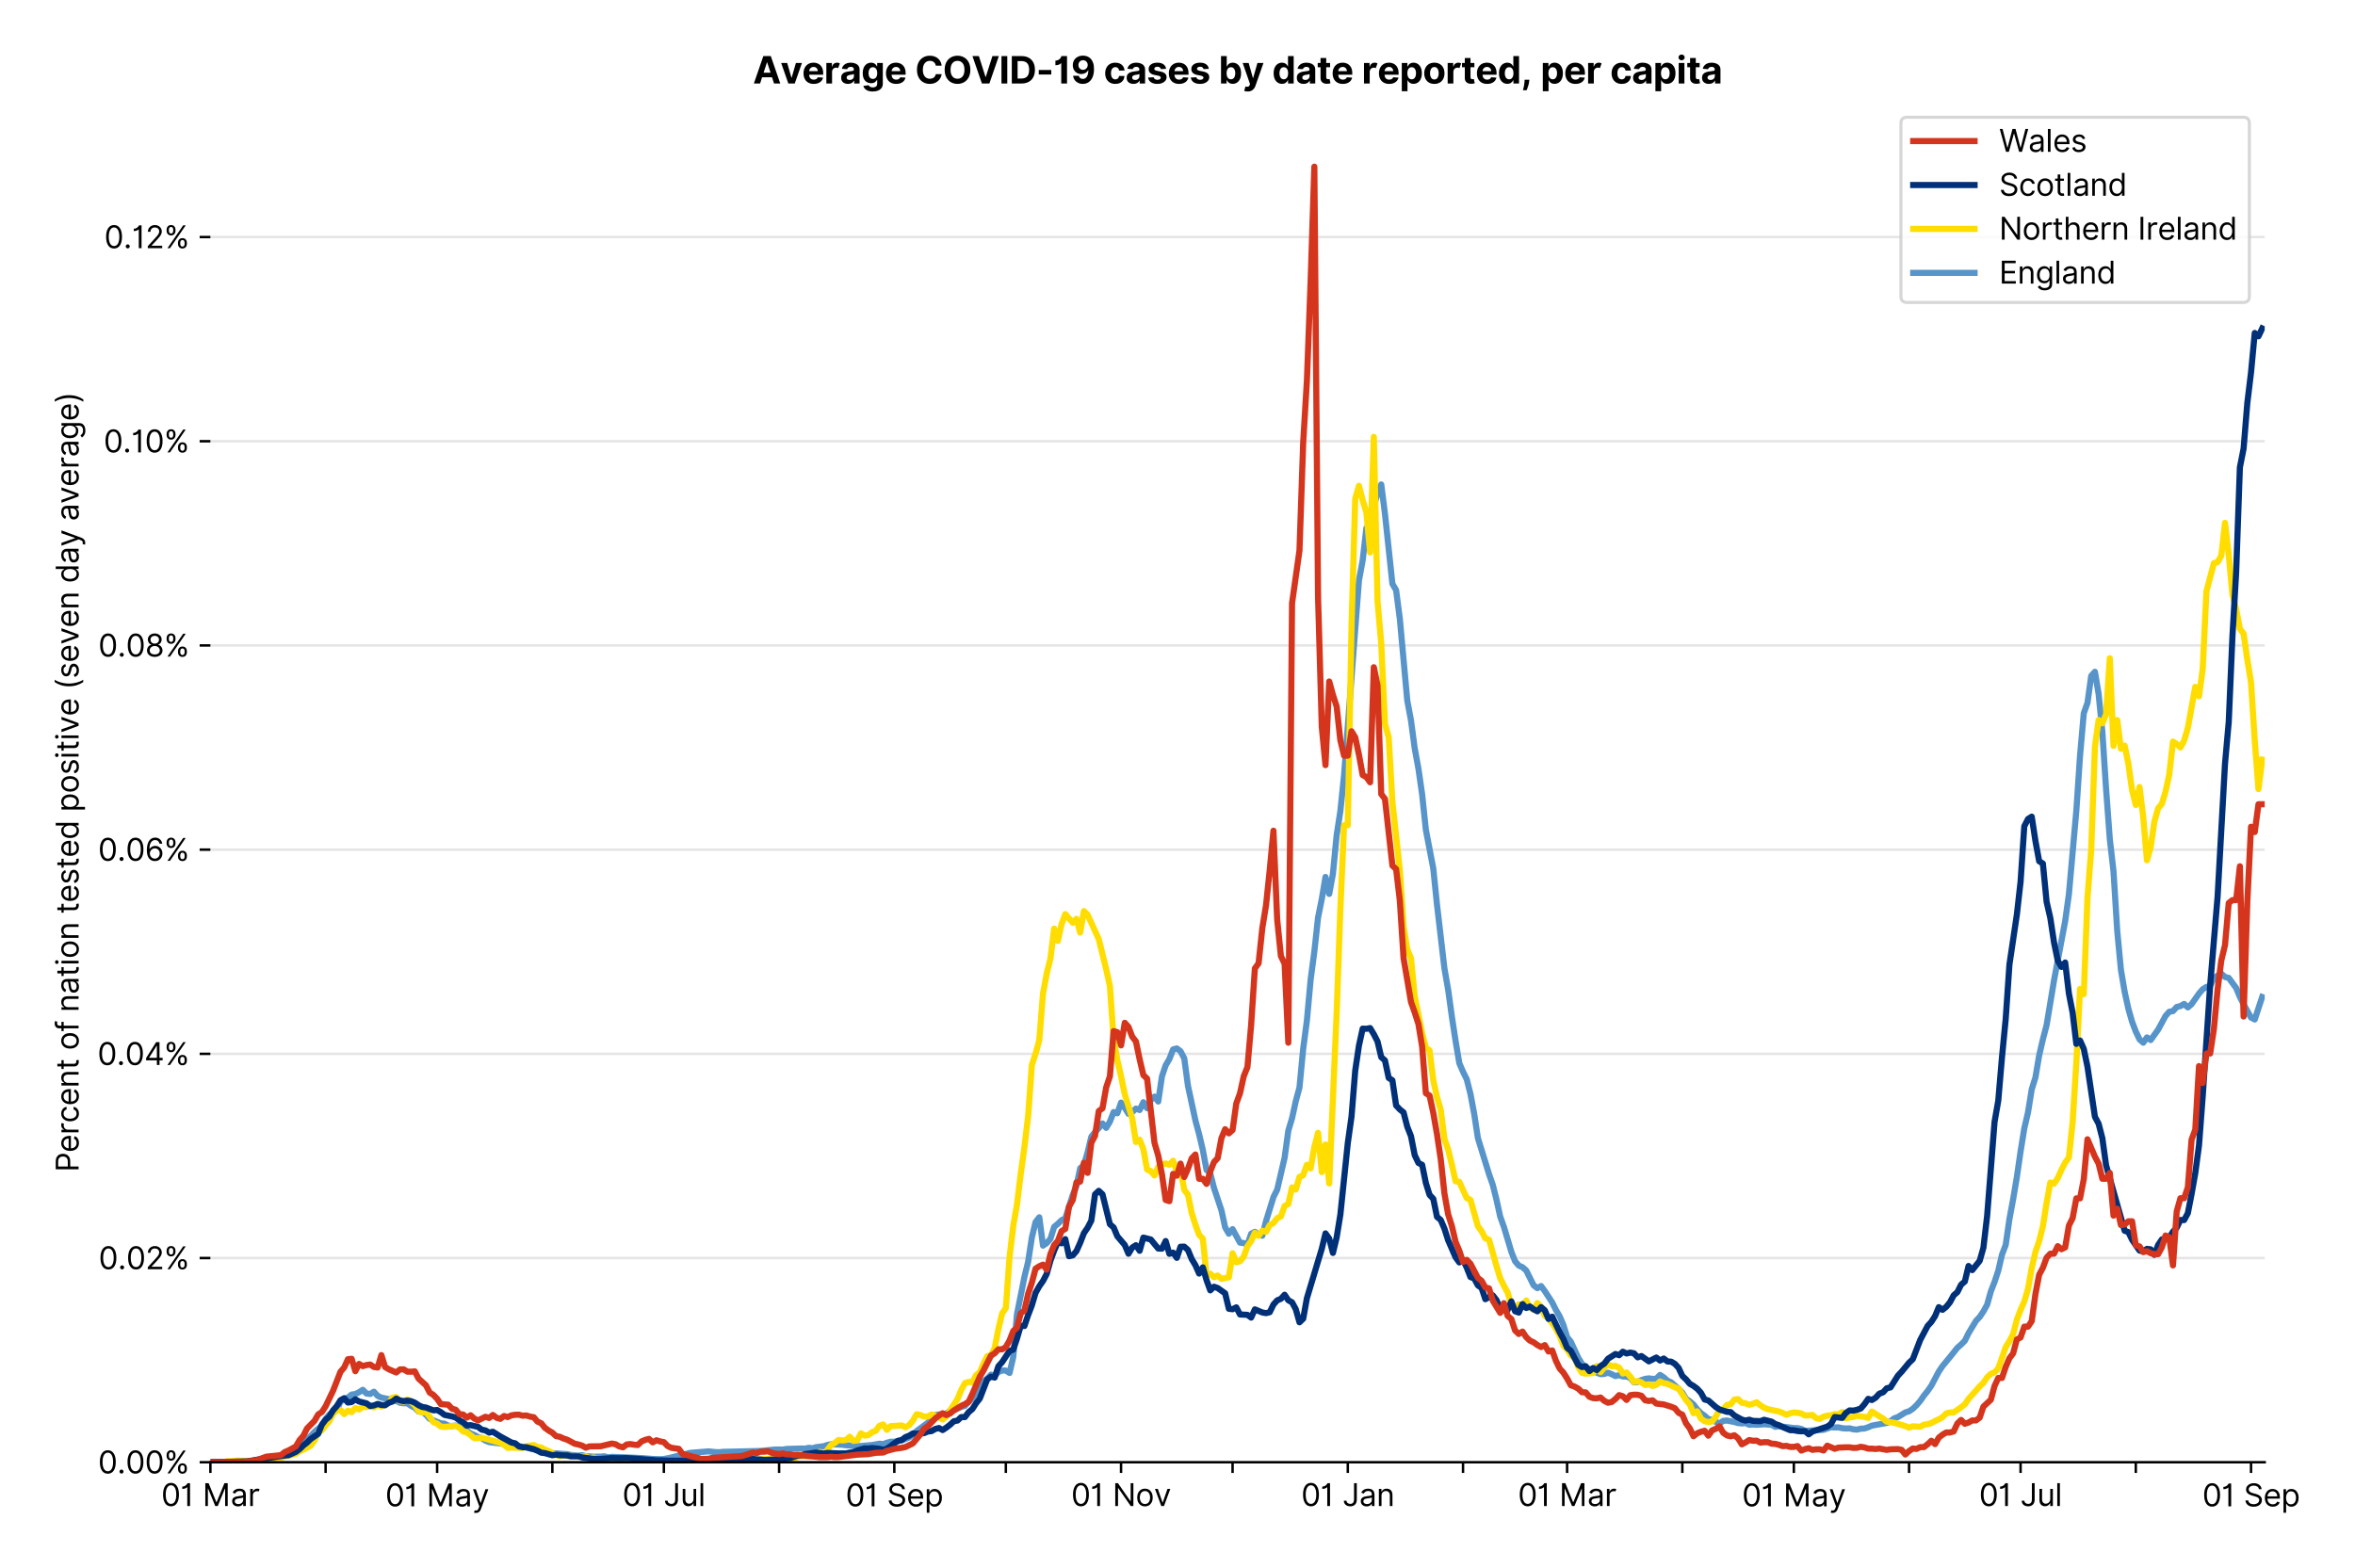 <?xml version="1.0" encoding="utf-8" standalone="no"?>
<!DOCTYPE svg PUBLIC "-//W3C//DTD SVG 1.1//EN"
  "http://www.w3.org/Graphics/SVG/1.1/DTD/svg11.dtd">
<svg version="1.1" viewBox="0 0 767.607 511.234" xmlns="http://www.w3.org/2000/svg" xmlns:xlink="http://www.w3.org/1999/xlink">
 <defs>
  <style type="text/css">*{stroke-linecap:butt;stroke-linejoin:round;}</style>
 </defs>
 <g id="figure_1">
  <g id="patch_1">
   <path d="M 0 511.234 
L 767.607 511.234 
L 767.607 0 
L 0 0 
z
" style="fill:#ffffff;"/>
  </g>
  <g id="axes_1">
   <g id="patch_2">
    <path d="M 68.575 476.745 
L 738.175 476.745 
L 738.175 33.225 
L 68.575 33.225 
z
" style="fill:#ffffff;"/>
   </g>
   <g id="matplotlib.axis_1">
    <g id="xtick_1">
     <g id="line2d_1">
      <defs>
       <path d="M 0 0 
L 0 3.5 
" id="me66aba9a57" style="stroke:#000000;stroke-width:0.8;"/>
      </defs>
      <g>
       <use style="stroke:#000000;stroke-width:0.8;" x="68.575" xlink:href="#me66aba9a57" y="476.745"/>
      </g>
     </g>
     <g id="text_1">
      <!-- 01 Mar -->
      <g transform="translate(52.538 491.018)scale(0.1 -0.1)">
       <defs>
        <path d="M 2000 -64 
Q 1230 -64 806 561 
Q 382 1186 382 2327 
Q 382 3459 809 4088 
Q 1236 4718 2000 4718 
Q 2764 4718 3191 4088 
Q 3618 3459 3618 2327 
Q 3618 1186 3194 561 
Q 2771 -64 2000 -64 
z
M 2000 436 
Q 2509 436 2791 927 
Q 3073 1418 3073 2327 
Q 3073 3234 2789 3730 
Q 2505 4227 2000 4227 
Q 1496 4227 1211 3730 
Q 927 3234 927 2327 
Q 927 1418 1210 927 
Q 1493 436 2000 436 
z
" id="Inter-Regular-30" transform="scale(0.016)"/>
        <path d="M 1973 4655 
L 1973 0 
L 1409 0 
L 1409 3836 
L 1373 3836 
Q 1341 3773 1209 3692 
Q 1077 3611 868 3551 
Q 659 3491 391 3491 
L 391 3964 
Q 661 3964 859 4061 
Q 1057 4159 1190 4291 
Q 1323 4423 1392 4529 
Q 1461 4636 1473 4655 
L 1973 4655 
z
" id="Inter-Regular-31" transform="scale(0.016)"/>
        <path id="Inter-Regular-20" transform="scale(0.016)"/>
        <path d="M 564 4655 
L 1236 4655 
L 2818 791 
L 2873 791 
L 4455 4655 
L 5127 4655 
L 5127 0 
L 4600 0 
L 4600 3536 
L 4555 3536 
L 3100 0 
L 2591 0 
L 1136 3536 
L 1091 3536 
L 1091 0 
L 564 0 
L 564 4655 
z
" id="Inter-Regular-4d" transform="scale(0.016)"/>
        <path d="M 1518 -82 
Q 1186 -82 916 44 
Q 646 170 486 410 
Q 327 650 327 991 
Q 327 1291 445 1478 
Q 564 1666 761 1773 
Q 959 1880 1199 1933 
Q 1439 1986 1682 2018 
Q 2000 2059 2199 2080 
Q 2398 2102 2490 2154 
Q 2582 2207 2582 2336 
L 2582 2355 
Q 2582 2691 2399 2877 
Q 2216 3064 1846 3064 
Q 1461 3064 1243 2895 
Q 1025 2727 936 2536 
L 427 2718 
Q 564 3036 792 3214 
Q 1021 3393 1292 3464 
Q 1564 3536 1827 3536 
Q 1996 3536 2215 3496 
Q 2434 3457 2640 3334 
Q 2846 3211 2982 2963 
Q 3118 2716 3118 2300 
L 3118 0 
L 2582 0 
L 2582 473 
L 2555 473 
Q 2500 359 2373 229 
Q 2246 100 2034 9 
Q 1823 -82 1518 -82 
z
M 1600 400 
Q 1918 400 2137 525 
Q 2357 650 2469 847 
Q 2582 1045 2582 1264 
L 2582 1755 
Q 2548 1714 2433 1681 
Q 2318 1648 2169 1624 
Q 2021 1600 1881 1583 
Q 1741 1566 1655 1555 
Q 1446 1527 1265 1467 
Q 1084 1407 974 1287 
Q 864 1168 864 964 
Q 864 684 1072 542 
Q 1280 400 1600 400 
z
" id="Inter-Regular-61" transform="scale(0.016)"/>
        <path d="M 491 0 
L 491 3491 
L 1009 3491 
L 1009 2964 
L 1046 2964 
Q 1139 3223 1389 3384 
Q 1639 3545 1955 3545 
Q 2100 3545 2209 3511 
Q 2318 3477 2400 3418 
L 2218 2964 
Q 2161 2993 2085 3010 
Q 2009 3027 1909 3027 
Q 1527 3027 1277 2794 
Q 1027 2561 1027 2209 
L 1027 0 
L 491 0 
z
" id="Inter-Regular-72" transform="scale(0.016)"/>
       </defs>
       <use xlink:href="#Inter-Regular-30"/>
       <use x="62.5" xlink:href="#Inter-Regular-31"/>
       <use x="106.676" xlink:href="#Inter-Regular-20"/>
       <use x="134.801" xlink:href="#Inter-Regular-4d"/>
       <use x="225.994" xlink:href="#Inter-Regular-61"/>
       <use x="282.386" xlink:href="#Inter-Regular-72"/>
      </g>
     </g>
    </g>
    <g id="xtick_2">
     <g id="line2d_2">
      <g>
       <use style="stroke:#000000;stroke-width:0.8;" x="106.133" xlink:href="#me66aba9a57" y="476.745"/>
      </g>
     </g>
    </g>
    <g id="xtick_3">
     <g id="line2d_3">
      <g>
       <use style="stroke:#000000;stroke-width:0.8;" x="142.48" xlink:href="#me66aba9a57" y="476.745"/>
      </g>
     </g>
     <g id="text_2">
      <!-- 01 May -->
      <g transform="translate(125.577 491.117)scale(0.1 -0.1)">
       <defs>
        <path d="M 818 -1355 
Q 682 -1355 575 -1333 
Q 468 -1311 427 -1291 
L 564 -818 
Q 857 -893 1053 -814 
Q 1250 -736 1391 -345 
L 1509 -18 
L 218 3491 
L 800 3491 
L 1764 709 
L 1800 709 
L 2764 3491 
L 3346 3491 
L 1846 -564 
Q 1550 -1355 818 -1355 
z
" id="Inter-Regular-79" transform="scale(0.016)"/>
       </defs>
       <use xlink:href="#Inter-Regular-30"/>
       <use x="62.5" xlink:href="#Inter-Regular-31"/>
       <use x="106.676" xlink:href="#Inter-Regular-20"/>
       <use x="134.801" xlink:href="#Inter-Regular-4d"/>
       <use x="225.994" xlink:href="#Inter-Regular-61"/>
       <use x="282.386" xlink:href="#Inter-Regular-79"/>
      </g>
     </g>
    </g>
    <g id="xtick_4">
     <g id="line2d_4">
      <g>
       <use style="stroke:#000000;stroke-width:0.8;" x="180.038" xlink:href="#me66aba9a57" y="476.745"/>
      </g>
     </g>
    </g>
    <g id="xtick_5">
     <g id="line2d_5">
      <g>
       <use style="stroke:#000000;stroke-width:0.8;" x="216.385" xlink:href="#me66aba9a57" y="476.745"/>
      </g>
     </g>
     <g id="text_3">
      <!-- 01 Jul -->
      <g transform="translate(202.841 491.018)scale(0.1 -0.1)">
       <defs>
        <path d="M 2346 4655 
L 2909 4655 
L 2909 1327 
Q 2909 657 2549 296 
Q 2189 -64 1582 -64 
Q 1200 -64 902 76 
Q 605 216 434 475 
Q 264 734 264 1091 
L 818 1091 
Q 818 795 1034 615 
Q 1250 436 1582 436 
Q 1948 436 2147 664 
Q 2346 893 2346 1327 
L 2346 4655 
z
" id="Inter-Regular-4a" transform="scale(0.016)"/>
        <path d="M 2691 1427 
L 2691 3491 
L 3227 3491 
L 3227 0 
L 2691 0 
L 2691 591 
L 2655 591 
Q 2532 325 2273 140 
Q 2014 -45 1618 -45 
Q 1127 -45 809 280 
Q 491 605 491 1273 
L 491 3491 
L 1027 3491 
L 1027 1309 
Q 1027 927 1242 700 
Q 1457 473 1791 473 
Q 1991 473 2199 575 
Q 2407 677 2549 888 
Q 2691 1100 2691 1427 
z
" id="Inter-Regular-75" transform="scale(0.016)"/>
        <path d="M 1027 4655 
L 1027 0 
L 491 0 
L 491 4655 
L 1027 4655 
z
" id="Inter-Regular-6c" transform="scale(0.016)"/>
       </defs>
       <use xlink:href="#Inter-Regular-30"/>
       <use x="62.5" xlink:href="#Inter-Regular-31"/>
       <use x="106.676" xlink:href="#Inter-Regular-20"/>
       <use x="134.801" xlink:href="#Inter-Regular-4a"/>
       <use x="189.063" xlink:href="#Inter-Regular-75"/>
       <use x="247.159" xlink:href="#Inter-Regular-6c"/>
      </g>
     </g>
    </g>
    <g id="xtick_6">
     <g id="line2d_6">
      <g>
       <use style="stroke:#000000;stroke-width:0.8;" x="253.943" xlink:href="#me66aba9a57" y="476.745"/>
      </g>
     </g>
    </g>
    <g id="xtick_7">
     <g id="line2d_7">
      <g>
       <use style="stroke:#000000;stroke-width:0.8;" x="291.501" xlink:href="#me66aba9a57" y="476.745"/>
      </g>
     </g>
     <g id="text_4">
      <!-- 01 Sep -->
      <g transform="translate(275.614 491.117)scale(0.1 -0.1)">
       <defs>
        <path d="M 3109 3491 
Q 3068 3836 2777 4027 
Q 2486 4218 2064 4218 
Q 1600 4218 1318 3999 
Q 1036 3780 1036 3445 
Q 1036 3195 1189 3042 
Q 1343 2889 1553 2803 
Q 1764 2718 1936 2673 
L 2409 2545 
Q 2591 2498 2815 2414 
Q 3039 2330 3244 2185 
Q 3450 2041 3584 1816 
Q 3718 1591 3718 1264 
Q 3718 886 3521 581 
Q 3325 277 2949 97 
Q 2573 -82 2036 -82 
Q 1286 -82 845 272 
Q 405 627 364 1200 
L 946 1200 
Q 968 936 1124 764 
Q 1280 593 1519 510 
Q 1759 427 2036 427 
Q 2359 427 2616 533 
Q 2873 639 3023 828 
Q 3173 1018 3173 1273 
Q 3173 1505 3043 1650 
Q 2914 1795 2702 1886 
Q 2491 1977 2246 2045 
L 1673 2209 
Q 1127 2366 809 2657 
Q 491 2948 491 3418 
Q 491 3809 703 4101 
Q 916 4393 1276 4555 
Q 1636 4718 2082 4718 
Q 2532 4718 2882 4558 
Q 3232 4398 3437 4120 
Q 3643 3843 3655 3491 
L 3109 3491 
z
" id="Inter-Regular-53" transform="scale(0.016)"/>
        <path d="M 1955 -73 
Q 1450 -73 1085 151 
Q 721 375 524 778 
Q 327 1182 327 1718 
Q 327 2255 524 2665 
Q 721 3075 1074 3305 
Q 1427 3536 1900 3536 
Q 2173 3536 2439 3445 
Q 2705 3355 2923 3151 
Q 3141 2948 3270 2614 
Q 3400 2280 3400 1791 
L 3400 1564 
L 866 1564 
Q 884 1005 1183 707 
Q 1482 409 1955 409 
Q 2271 409 2498 545 
Q 2725 682 2827 955 
L 3346 809 
Q 3223 414 2854 170 
Q 2486 -73 1955 -73 
z
M 866 2027 
L 2855 2027 
Q 2855 2470 2595 2762 
Q 2336 3055 1900 3055 
Q 1593 3055 1368 2911 
Q 1143 2768 1013 2533 
Q 884 2298 866 2027 
z
" id="Inter-Regular-65" transform="scale(0.016)"/>
        <path d="M 491 -1309 
L 491 3491 
L 1009 3491 
L 1009 2936 
L 1073 2936 
Q 1132 3027 1237 3169 
Q 1343 3311 1542 3423 
Q 1741 3536 2082 3536 
Q 2523 3536 2859 3315 
Q 3196 3095 3384 2690 
Q 3573 2286 3573 1736 
Q 3573 1182 3384 776 
Q 3196 370 2861 148 
Q 2527 -73 2091 -73 
Q 1755 -73 1552 39 
Q 1350 152 1241 296 
Q 1132 441 1073 536 
L 1027 536 
L 1027 -1309 
L 491 -1309 
z
M 1018 1745 
Q 1018 1152 1276 780 
Q 1534 409 2018 409 
Q 2355 409 2581 587 
Q 2807 766 2921 1069 
Q 3036 1373 3036 1745 
Q 3036 2114 2923 2410 
Q 2811 2707 2585 2881 
Q 2359 3055 2018 3055 
Q 1527 3055 1272 2693 
Q 1018 2332 1018 1745 
z
" id="Inter-Regular-70" transform="scale(0.016)"/>
       </defs>
       <use xlink:href="#Inter-Regular-30"/>
       <use x="62.5" xlink:href="#Inter-Regular-31"/>
       <use x="106.676" xlink:href="#Inter-Regular-20"/>
       <use x="134.801" xlink:href="#Inter-Regular-53"/>
       <use x="198.58" xlink:href="#Inter-Regular-65"/>
       <use x="256.818" xlink:href="#Inter-Regular-70"/>
      </g>
     </g>
    </g>
    <g id="xtick_8">
     <g id="line2d_8">
      <g>
       <use style="stroke:#000000;stroke-width:0.8;" x="327.848" xlink:href="#me66aba9a57" y="476.745"/>
      </g>
     </g>
    </g>
    <g id="xtick_9">
     <g id="line2d_9">
      <g>
       <use style="stroke:#000000;stroke-width:0.8;" x="365.406" xlink:href="#me66aba9a57" y="476.745"/>
      </g>
     </g>
     <g id="text_5">
      <!-- 01 Nov -->
      <g transform="translate(349.135 491.018)scale(0.1 -0.1)">
       <defs>
        <path d="M 4255 4655 
L 4255 0 
L 3709 0 
L 1173 3655 
L 1127 3655 
L 1127 0 
L 564 0 
L 564 4655 
L 1109 4655 
L 3655 991 
L 3700 991 
L 3700 4655 
L 4255 4655 
z
" id="Inter-Regular-4e" transform="scale(0.016)"/>
        <path d="M 1909 -73 
Q 1436 -73 1080 152 
Q 725 377 526 781 
Q 327 1186 327 1727 
Q 327 2273 526 2679 
Q 725 3086 1080 3311 
Q 1436 3536 1909 3536 
Q 2382 3536 2737 3311 
Q 3093 3086 3292 2679 
Q 3491 2273 3491 1727 
Q 3491 1186 3292 781 
Q 3093 377 2737 152 
Q 2382 -73 1909 -73 
z
M 1909 409 
Q 2268 409 2500 593 
Q 2732 777 2843 1077 
Q 2955 1377 2955 1727 
Q 2955 2077 2843 2379 
Q 2732 2682 2500 2868 
Q 2268 3055 1909 3055 
Q 1550 3055 1318 2868 
Q 1086 2682 975 2379 
Q 864 2077 864 1727 
Q 864 1377 975 1077 
Q 1086 777 1318 593 
Q 1550 409 1909 409 
z
" id="Inter-Regular-6f" transform="scale(0.016)"/>
        <path d="M 3346 3491 
L 2055 0 
L 1509 0 
L 218 3491 
L 800 3491 
L 1764 709 
L 1800 709 
L 2764 3491 
L 3346 3491 
z
" id="Inter-Regular-76" transform="scale(0.016)"/>
       </defs>
       <use xlink:href="#Inter-Regular-30"/>
       <use x="62.5" xlink:href="#Inter-Regular-31"/>
       <use x="106.676" xlink:href="#Inter-Regular-20"/>
       <use x="134.801" xlink:href="#Inter-Regular-4e"/>
       <use x="210.085" xlink:href="#Inter-Regular-6f"/>
       <use x="269.744" xlink:href="#Inter-Regular-76"/>
      </g>
     </g>
    </g>
    <g id="xtick_10">
     <g id="line2d_10">
      <g>
       <use style="stroke:#000000;stroke-width:0.8;" x="401.753" xlink:href="#me66aba9a57" y="476.745"/>
      </g>
     </g>
    </g>
    <g id="xtick_11">
     <g id="line2d_11">
      <g>
       <use style="stroke:#000000;stroke-width:0.8;" x="439.311" xlink:href="#me66aba9a57" y="476.745"/>
      </g>
     </g>
     <g id="text_6">
      <!-- 01 Jan -->
      <g transform="translate(424.112 491.018)scale(0.1 -0.1)">
       <defs>
        <path d="M 1027 2100 
L 1027 0 
L 491 0 
L 491 3491 
L 1009 3491 
L 1009 2945 
L 1055 2945 
Q 1177 3211 1427 3373 
Q 1677 3536 2073 3536 
Q 2602 3536 2928 3211 
Q 3255 2886 3255 2218 
L 3255 0 
L 2718 0 
L 2718 2182 
Q 2718 2593 2504 2824 
Q 2291 3055 1918 3055 
Q 1534 3055 1280 2806 
Q 1027 2557 1027 2100 
z
" id="Inter-Regular-6e" transform="scale(0.016)"/>
       </defs>
       <use xlink:href="#Inter-Regular-30"/>
       <use x="62.5" xlink:href="#Inter-Regular-31"/>
       <use x="106.676" xlink:href="#Inter-Regular-20"/>
       <use x="134.801" xlink:href="#Inter-Regular-4a"/>
       <use x="189.063" xlink:href="#Inter-Regular-61"/>
       <use x="245.455" xlink:href="#Inter-Regular-6e"/>
      </g>
     </g>
    </g>
    <g id="xtick_12">
     <g id="line2d_12">
      <g>
       <use style="stroke:#000000;stroke-width:0.8;" x="476.87" xlink:href="#me66aba9a57" y="476.745"/>
      </g>
     </g>
    </g>
    <g id="xtick_13">
     <g id="line2d_13">
      <g>
       <use style="stroke:#000000;stroke-width:0.8;" x="510.793" xlink:href="#me66aba9a57" y="476.745"/>
      </g>
     </g>
     <g id="text_7">
      <!-- 01 Mar -->
      <g transform="translate(494.757 491.018)scale(0.1 -0.1)">
       <use xlink:href="#Inter-Regular-30"/>
       <use x="62.5" xlink:href="#Inter-Regular-31"/>
       <use x="106.676" xlink:href="#Inter-Regular-20"/>
       <use x="134.801" xlink:href="#Inter-Regular-4d"/>
       <use x="225.994" xlink:href="#Inter-Regular-61"/>
       <use x="282.386" xlink:href="#Inter-Regular-72"/>
      </g>
     </g>
    </g>
    <g id="xtick_14">
     <g id="line2d_14">
      <g>
       <use style="stroke:#000000;stroke-width:0.8;" x="548.352" xlink:href="#me66aba9a57" y="476.745"/>
      </g>
     </g>
    </g>
    <g id="xtick_15">
     <g id="line2d_15">
      <g>
       <use style="stroke:#000000;stroke-width:0.8;" x="584.698" xlink:href="#me66aba9a57" y="476.745"/>
      </g>
     </g>
     <g id="text_8">
      <!-- 01 May -->
      <g transform="translate(567.795 491.117)scale(0.1 -0.1)">
       <use xlink:href="#Inter-Regular-30"/>
       <use x="62.5" xlink:href="#Inter-Regular-31"/>
       <use x="106.676" xlink:href="#Inter-Regular-20"/>
       <use x="134.801" xlink:href="#Inter-Regular-4d"/>
       <use x="225.994" xlink:href="#Inter-Regular-61"/>
       <use x="282.386" xlink:href="#Inter-Regular-79"/>
      </g>
     </g>
    </g>
    <g id="xtick_16">
     <g id="line2d_16">
      <g>
       <use style="stroke:#000000;stroke-width:0.8;" x="622.256" xlink:href="#me66aba9a57" y="476.745"/>
      </g>
     </g>
    </g>
    <g id="xtick_17">
     <g id="line2d_17">
      <g>
       <use style="stroke:#000000;stroke-width:0.8;" x="658.603" xlink:href="#me66aba9a57" y="476.745"/>
      </g>
     </g>
     <g id="text_9">
      <!-- 01 Jul -->
      <g transform="translate(645.059 491.018)scale(0.1 -0.1)">
       <use xlink:href="#Inter-Regular-30"/>
       <use x="62.5" xlink:href="#Inter-Regular-31"/>
       <use x="106.676" xlink:href="#Inter-Regular-20"/>
       <use x="134.801" xlink:href="#Inter-Regular-4a"/>
       <use x="189.063" xlink:href="#Inter-Regular-75"/>
       <use x="247.159" xlink:href="#Inter-Regular-6c"/>
      </g>
     </g>
    </g>
    <g id="xtick_18">
     <g id="line2d_18">
      <g>
       <use style="stroke:#000000;stroke-width:0.8;" x="696.161" xlink:href="#me66aba9a57" y="476.745"/>
      </g>
     </g>
    </g>
    <g id="xtick_19">
     <g id="line2d_19">
      <g>
       <use style="stroke:#000000;stroke-width:0.8;" x="733.72" xlink:href="#me66aba9a57" y="476.745"/>
      </g>
     </g>
     <g id="text_10">
      <!-- 01 Sep -->
      <g transform="translate(717.832 491.117)scale(0.1 -0.1)">
       <use xlink:href="#Inter-Regular-30"/>
       <use x="62.5" xlink:href="#Inter-Regular-31"/>
       <use x="106.676" xlink:href="#Inter-Regular-20"/>
       <use x="134.801" xlink:href="#Inter-Regular-53"/>
       <use x="198.58" xlink:href="#Inter-Regular-65"/>
       <use x="256.818" xlink:href="#Inter-Regular-70"/>
      </g>
     </g>
    </g>
   </g>
   <g id="matplotlib.axis_2">
    <g id="ytick_1">
     <g id="line2d_20">
      <path clip-path="url(#p183e3f5e9a)" d="M 68.575 476.745 
L 738.175 476.745 
" style="fill:none;stroke:#e5e5e5;stroke-linecap:square;stroke-width:0.8;"/>
     </g>
     <g id="line2d_21">
      <defs>
       <path d="M 0 0 
L -3.5 0 
" id="mea7741977c" style="stroke:#000000;stroke-width:0.8;"/>
      </defs>
      <g>
       <use style="stroke:#000000;stroke-width:0.8;" x="68.575" xlink:href="#mea7741977c" y="476.745"/>
      </g>
     </g>
     <g id="text_11">
      <!-- 0.00% -->
      <g transform="translate(31.944 480.382)scale(0.1 -0.1)">
       <defs>
        <path d="M 882 -36 
Q 714 -36 593 84 
Q 473 205 473 373 
Q 473 541 593 661 
Q 714 782 882 782 
Q 1050 782 1170 661 
Q 1291 541 1291 373 
Q 1291 205 1170 84 
Q 1050 -36 882 -36 
z
" id="Inter-Regular-2e" transform="scale(0.016)"/>
        <path d="M 2855 873 
L 2855 1118 
Q 2855 1373 2960 1585 
Q 3066 1798 3269 1926 
Q 3473 2055 3764 2055 
Q 4059 2055 4259 1926 
Q 4459 1798 4561 1585 
Q 4664 1373 4664 1118 
L 4664 873 
Q 4664 618 4560 405 
Q 4457 193 4256 64 
Q 4055 -64 3764 -64 
Q 3468 -64 3266 64 
Q 3064 193 2959 405 
Q 2855 618 2855 873 
z
M 536 3536 
L 536 3782 
Q 536 4036 642 4248 
Q 748 4461 951 4589 
Q 1155 4718 1446 4718 
Q 1741 4718 1941 4589 
Q 2141 4461 2243 4248 
Q 2346 4036 2346 3782 
L 2346 3536 
Q 2346 3282 2242 3069 
Q 2139 2857 1937 2728 
Q 1736 2600 1446 2600 
Q 1150 2600 948 2728 
Q 746 2857 641 3069 
Q 536 3282 536 3536 
z
M 709 0 
L 3909 4655 
L 4427 4655 
L 1227 0 
L 709 0 
z
M 3318 1118 
L 3318 873 
Q 3318 661 3418 494 
Q 3518 327 3764 327 
Q 4002 327 4101 494 
Q 4200 661 4200 873 
L 4200 1118 
Q 4200 1330 4104 1497 
Q 4009 1664 3764 1664 
Q 3525 1664 3421 1497 
Q 3318 1330 3318 1118 
z
M 1000 3782 
L 1000 3536 
Q 1000 3325 1100 3158 
Q 1200 2991 1446 2991 
Q 1684 2991 1783 3158 
Q 1882 3325 1882 3536 
L 1882 3782 
Q 1882 3993 1786 4160 
Q 1691 4327 1446 4327 
Q 1207 4327 1103 4160 
Q 1000 3993 1000 3782 
z
" id="Inter-Regular-25" transform="scale(0.016)"/>
       </defs>
       <use xlink:href="#Inter-Regular-30"/>
       <use x="62.5" xlink:href="#Inter-Regular-2e"/>
       <use x="90.057" xlink:href="#Inter-Regular-30"/>
       <use x="152.557" xlink:href="#Inter-Regular-30"/>
       <use x="215.057" xlink:href="#Inter-Regular-25"/>
      </g>
     </g>
    </g>
    <g id="ytick_2">
     <g id="line2d_22">
      <path clip-path="url(#p183e3f5e9a)" d="M 68.575 410.168 
L 738.175 410.168 
" style="fill:none;stroke:#e5e5e5;stroke-linecap:square;stroke-width:0.8;"/>
     </g>
     <g id="line2d_23">
      <g>
       <use style="stroke:#000000;stroke-width:0.8;" x="68.575" xlink:href="#mea7741977c" y="410.168"/>
      </g>
     </g>
     <g id="text_12">
      <!-- 0.02% -->
      <g transform="translate(32.142 413.805)scale(0.1 -0.1)">
       <defs>
        <path d="M 482 0 
L 482 409 
L 2018 2091 
Q 2289 2386 2464 2605 
Q 2639 2825 2724 3019 
Q 2809 3214 2809 3427 
Q 2809 3795 2553 4011 
Q 2298 4227 1918 4227 
Q 1514 4227 1275 3985 
Q 1036 3743 1036 3345 
L 500 3345 
Q 500 3755 688 4064 
Q 877 4373 1203 4545 
Q 1530 4718 1936 4718 
Q 2346 4718 2661 4545 
Q 2977 4373 3156 4079 
Q 3336 3786 3336 3427 
Q 3336 3170 3244 2926 
Q 3152 2682 2926 2383 
Q 2700 2084 2300 1655 
L 1255 536 
L 1255 500 
L 3418 500 
L 3418 0 
L 482 0 
z
" id="Inter-Regular-32" transform="scale(0.016)"/>
       </defs>
       <use xlink:href="#Inter-Regular-30"/>
       <use x="62.5" xlink:href="#Inter-Regular-2e"/>
       <use x="90.057" xlink:href="#Inter-Regular-30"/>
       <use x="152.557" xlink:href="#Inter-Regular-32"/>
       <use x="213.068" xlink:href="#Inter-Regular-25"/>
      </g>
     </g>
    </g>
    <g id="ytick_3">
     <g id="line2d_24">
      <path clip-path="url(#p183e3f5e9a)" d="M 68.575 343.591 
L 738.175 343.591 
" style="fill:none;stroke:#e5e5e5;stroke-linecap:square;stroke-width:0.8;"/>
     </g>
     <g id="line2d_25">
      <g>
       <use style="stroke:#000000;stroke-width:0.8;" x="68.575" xlink:href="#mea7741977c" y="343.591"/>
      </g>
     </g>
     <g id="text_13">
      <!-- 0.04% -->
      <g transform="translate(31.773 347.228)scale(0.1 -0.1)">
       <defs>
        <path d="M 373 955 
L 373 1418 
L 2418 4655 
L 3100 4655 
L 3100 1455 
L 3736 1455 
L 3736 955 
L 3100 955 
L 3100 0 
L 2564 0 
L 2564 955 
L 373 955 
z
M 2564 1455 
L 2564 3936 
L 2527 3936 
L 982 1491 
L 982 1455 
L 2564 1455 
z
" id="Inter-Regular-34" transform="scale(0.016)"/>
       </defs>
       <use xlink:href="#Inter-Regular-30"/>
       <use x="62.5" xlink:href="#Inter-Regular-2e"/>
       <use x="90.057" xlink:href="#Inter-Regular-30"/>
       <use x="152.557" xlink:href="#Inter-Regular-34"/>
       <use x="216.761" xlink:href="#Inter-Regular-25"/>
      </g>
     </g>
    </g>
    <g id="ytick_4">
     <g id="line2d_26">
      <path clip-path="url(#p183e3f5e9a)" d="M 68.575 277.014 
L 738.175 277.014 
" style="fill:none;stroke:#e5e5e5;stroke-linecap:square;stroke-width:0.8;"/>
     </g>
     <g id="line2d_27">
      <g>
       <use style="stroke:#000000;stroke-width:0.8;" x="68.575" xlink:href="#mea7741977c" y="277.014"/>
      </g>
     </g>
     <g id="text_14">
      <!-- 0.06% -->
      <g transform="translate(31.958 280.651)scale(0.1 -0.1)">
       <defs>
        <path d="M 2027 -64 
Q 1741 -59 1454 45 
Q 1168 150 932 399 
Q 696 648 552 1074 
Q 409 1500 409 2145 
Q 409 3386 861 4056 
Q 1314 4727 2100 4727 
Q 2686 4727 3073 4384 
Q 3461 4041 3546 3491 
L 2991 3491 
Q 2914 3811 2691 4019 
Q 2468 4227 2100 4227 
Q 1559 4227 1249 3755 
Q 939 3284 936 2427 
L 973 2427 
Q 1164 2716 1461 2880 
Q 1759 3045 2118 3045 
Q 2518 3045 2850 2846 
Q 3182 2648 3382 2299 
Q 3582 1950 3582 1500 
Q 3582 1068 3389 710 
Q 3196 352 2847 142 
Q 2498 -68 2027 -64 
z
M 2027 436 
Q 2314 436 2542 579 
Q 2771 723 2903 964 
Q 3036 1205 3036 1500 
Q 3036 1789 2908 2026 
Q 2780 2264 2556 2404 
Q 2332 2545 2046 2545 
Q 1757 2545 1525 2397 
Q 1293 2250 1157 2010 
Q 1021 1770 1018 1491 
Q 1018 1214 1149 973 
Q 1280 732 1508 584 
Q 1736 436 2027 436 
z
" id="Inter-Regular-36" transform="scale(0.016)"/>
       </defs>
       <use xlink:href="#Inter-Regular-30"/>
       <use x="62.5" xlink:href="#Inter-Regular-2e"/>
       <use x="90.057" xlink:href="#Inter-Regular-30"/>
       <use x="152.557" xlink:href="#Inter-Regular-36"/>
       <use x="214.915" xlink:href="#Inter-Regular-25"/>
      </g>
     </g>
    </g>
    <g id="ytick_5">
     <g id="line2d_28">
      <path clip-path="url(#p183e3f5e9a)" d="M 68.575 210.437 
L 738.175 210.437 
" style="fill:none;stroke:#e5e5e5;stroke-linecap:square;stroke-width:0.8;"/>
     </g>
     <g id="line2d_29">
      <g>
       <use style="stroke:#000000;stroke-width:0.8;" x="68.575" xlink:href="#mea7741977c" y="210.437"/>
      </g>
     </g>
     <g id="text_15">
      <!-- 0.08% -->
      <g transform="translate(32.028 214.074)scale(0.1 -0.1)">
       <defs>
        <path d="M 1973 -64 
Q 1505 -64 1147 103 
Q 789 270 589 564 
Q 389 859 391 1236 
Q 389 1532 507 1783 
Q 625 2034 830 2203 
Q 1036 2373 1291 2418 
L 1291 2445 
Q 957 2532 759 2821 
Q 561 3111 564 3482 
Q 561 3836 743 4115 
Q 925 4395 1244 4556 
Q 1564 4718 1973 4718 
Q 2377 4718 2695 4556 
Q 3014 4395 3197 4115 
Q 3380 3836 3382 3482 
Q 3380 3111 3181 2821 
Q 2982 2532 2655 2445 
L 2655 2418 
Q 2907 2373 3109 2203 
Q 3311 2034 3431 1783 
Q 3552 1532 3555 1236 
Q 3552 859 3351 564 
Q 3150 270 2794 103 
Q 2439 -64 1973 -64 
z
M 1973 436 
Q 2446 436 2722 662 
Q 2998 889 3000 1264 
Q 2998 1527 2864 1729 
Q 2730 1932 2499 2048 
Q 2268 2164 1973 2164 
Q 1675 2164 1442 2048 
Q 1209 1932 1076 1729 
Q 943 1527 946 1264 
Q 943 889 1218 662 
Q 1493 436 1973 436 
z
M 1973 2645 
Q 2348 2645 2591 2864 
Q 2834 3084 2836 3445 
Q 2834 3800 2596 4013 
Q 2359 4227 1973 4227 
Q 1582 4227 1344 4013 
Q 1107 3800 1109 3445 
Q 1107 3084 1349 2864 
Q 1591 2645 1973 2645 
z
" id="Inter-Regular-38" transform="scale(0.016)"/>
       </defs>
       <use xlink:href="#Inter-Regular-30"/>
       <use x="62.5" xlink:href="#Inter-Regular-2e"/>
       <use x="90.057" xlink:href="#Inter-Regular-30"/>
       <use x="152.557" xlink:href="#Inter-Regular-38"/>
       <use x="214.205" xlink:href="#Inter-Regular-25"/>
      </g>
     </g>
    </g>
    <g id="ytick_6">
     <g id="line2d_30">
      <path clip-path="url(#p183e3f5e9a)" d="M 68.575 143.86 
L 738.175 143.86 
" style="fill:none;stroke:#e5e5e5;stroke-linecap:square;stroke-width:0.8;"/>
     </g>
     <g id="line2d_31">
      <g>
       <use style="stroke:#000000;stroke-width:0.8;" x="68.575" xlink:href="#mea7741977c" y="143.86"/>
      </g>
     </g>
     <g id="text_16">
      <!-- 0.10% -->
      <g transform="translate(33.777 147.497)scale(0.1 -0.1)">
       <use xlink:href="#Inter-Regular-30"/>
       <use x="62.5" xlink:href="#Inter-Regular-2e"/>
       <use x="90.057" xlink:href="#Inter-Regular-31"/>
       <use x="134.233" xlink:href="#Inter-Regular-30"/>
       <use x="196.733" xlink:href="#Inter-Regular-25"/>
      </g>
     </g>
    </g>
    <g id="ytick_7">
     <g id="line2d_32">
      <path clip-path="url(#p183e3f5e9a)" d="M 68.575 77.284 
L 738.175 77.284 
" style="fill:none;stroke:#e5e5e5;stroke-linecap:square;stroke-width:0.8;"/>
     </g>
     <g id="line2d_33">
      <g>
       <use style="stroke:#000000;stroke-width:0.8;" x="68.575" xlink:href="#mea7741977c" y="77.284"/>
      </g>
     </g>
     <g id="text_17">
      <!-- 0.12% -->
      <g transform="translate(33.975 80.92)scale(0.1 -0.1)">
       <use xlink:href="#Inter-Regular-30"/>
       <use x="62.5" xlink:href="#Inter-Regular-2e"/>
       <use x="90.057" xlink:href="#Inter-Regular-31"/>
       <use x="134.233" xlink:href="#Inter-Regular-32"/>
       <use x="194.744" xlink:href="#Inter-Regular-25"/>
      </g>
     </g>
    </g>
    <g id="text_18">
     <!-- Percent of nation tested positive (seven day average) -->
     <g transform="translate(25.614 382.124)rotate(-90)scale(0.1 -0.1)">
      <defs>
       <path d="M 564 0 
L 564 4655 
L 2136 4655 
Q 2684 4655 3033 4458 
Q 3382 4261 3550 3927 
Q 3718 3593 3718 3182 
Q 3718 2770 3551 2434 
Q 3384 2098 3036 1899 
Q 2689 1700 2146 1700 
L 1127 1700 
L 1127 0 
L 564 0 
z
M 1127 2200 
L 2127 2200 
Q 2689 2200 2926 2482 
Q 3164 2764 3164 3182 
Q 3164 3602 2925 3878 
Q 2686 4155 2118 4155 
L 1127 4155 
L 1127 2200 
z
" id="Inter-Regular-50" transform="scale(0.016)"/>
       <path d="M 1909 -73 
Q 1418 -73 1063 159 
Q 709 391 518 798 
Q 327 1205 327 1727 
Q 327 2259 524 2667 
Q 721 3075 1074 3305 
Q 1427 3536 1900 3536 
Q 2268 3536 2563 3400 
Q 2859 3264 3047 3018 
Q 3236 2773 3282 2445 
L 2746 2445 
Q 2684 2684 2474 2869 
Q 2264 3055 1909 3055 
Q 1439 3055 1151 2697 
Q 864 2339 864 1745 
Q 864 1139 1148 774 
Q 1432 409 1909 409 
Q 2223 409 2447 570 
Q 2671 732 2746 1018 
L 3282 1018 
Q 3236 709 3058 462 
Q 2880 216 2588 71 
Q 2296 -73 1909 -73 
z
" id="Inter-Regular-63" transform="scale(0.016)"/>
       <path d="M 2009 3491 
L 2009 3036 
L 1264 3036 
L 1264 1000 
Q 1264 773 1331 660 
Q 1398 548 1503 510 
Q 1609 473 1727 473 
Q 1816 473 1873 483 
Q 1930 493 1964 500 
L 2073 18 
Q 2018 -2 1920 -23 
Q 1823 -45 1673 -45 
Q 1446 -45 1228 52 
Q 1011 150 869 350 
Q 727 550 727 855 
L 727 3036 
L 200 3036 
L 200 3491 
L 727 3491 
L 727 4327 
L 1264 4327 
L 1264 3491 
L 2009 3491 
z
" id="Inter-Regular-74" transform="scale(0.016)"/>
       <path d="M 2046 3491 
L 2046 3036 
L 1264 3036 
L 1264 0 
L 727 0 
L 727 3036 
L 164 3036 
L 164 3491 
L 727 3491 
L 727 3973 
Q 727 4273 868 4473 
Q 1009 4673 1234 4773 
Q 1459 4873 1709 4873 
Q 1907 4873 2032 4841 
Q 2157 4809 2218 4782 
L 2064 4318 
Q 2023 4332 1951 4352 
Q 1880 4373 1764 4373 
Q 1498 4373 1381 4239 
Q 1264 4105 1264 3845 
L 1264 3491 
L 2046 3491 
z
" id="Inter-Regular-66" transform="scale(0.016)"/>
       <path d="M 491 0 
L 491 3491 
L 1027 3491 
L 1027 0 
L 491 0 
z
M 764 4073 
Q 607 4073 494 4179 
Q 382 4286 382 4436 
Q 382 4586 494 4693 
Q 607 4800 764 4800 
Q 921 4800 1033 4693 
Q 1146 4586 1146 4436 
Q 1146 4286 1033 4179 
Q 921 4073 764 4073 
z
" id="Inter-Regular-69" transform="scale(0.016)"/>
       <path d="M 2964 2709 
L 2482 2573 
Q 2411 2755 2245 2914 
Q 2080 3073 1727 3073 
Q 1407 3073 1194 2926 
Q 982 2780 982 2555 
Q 982 2355 1127 2239 
Q 1273 2123 1582 2045 
L 2100 1918 
Q 3027 1691 3027 973 
Q 3027 673 2855 436 
Q 2684 200 2377 63 
Q 2071 -73 1664 -73 
Q 1130 -73 780 159 
Q 430 391 336 836 
L 846 964 
Q 989 400 1655 400 
Q 2030 400 2251 560 
Q 2473 720 2473 945 
Q 2473 1316 1955 1436 
L 1373 1573 
Q 893 1686 669 1926 
Q 446 2166 446 2527 
Q 446 2823 613 3050 
Q 780 3277 1069 3406 
Q 1359 3536 1727 3536 
Q 2246 3536 2542 3309 
Q 2839 3082 2964 2709 
z
" id="Inter-Regular-73" transform="scale(0.016)"/>
       <path d="M 1809 -73 
Q 1373 -73 1039 148 
Q 705 370 516 776 
Q 327 1182 327 1736 
Q 327 2286 516 2690 
Q 705 3095 1041 3315 
Q 1377 3536 1818 3536 
Q 2159 3536 2358 3423 
Q 2557 3311 2662 3169 
Q 2768 3027 2827 2936 
L 2873 2936 
L 2873 4655 
L 3409 4655 
L 3409 0 
L 2891 0 
L 2891 536 
L 2827 536 
Q 2768 441 2659 296 
Q 2550 152 2348 39 
Q 2146 -73 1809 -73 
z
M 1882 409 
Q 2366 409 2624 780 
Q 2882 1152 2882 1745 
Q 2882 2332 2627 2693 
Q 2373 3055 1882 3055 
Q 1541 3055 1315 2881 
Q 1089 2707 976 2410 
Q 864 2114 864 1745 
Q 864 1373 978 1069 
Q 1093 766 1319 587 
Q 1546 409 1882 409 
z
" id="Inter-Regular-64" transform="scale(0.016)"/>
       <path d="M 682 1964 
Q 682 2823 906 3544 
Q 1130 4266 1546 4873 
L 2018 4873 
Q 1800 4573 1623 4095 
Q 1446 3618 1341 3061 
Q 1236 2505 1236 1964 
Q 1236 1423 1341 866 
Q 1446 309 1623 -168 
Q 1800 -645 2018 -945 
L 1546 -945 
Q 1130 -339 906 383 
Q 682 1105 682 1964 
z
" id="Inter-Regular-28" transform="scale(0.016)"/>
       <path d="M 1900 -1382 
Q 1316 -1382 976 -1169 
Q 636 -957 473 -682 
L 900 -382 
Q 973 -477 1084 -601 
Q 1196 -725 1390 -817 
Q 1584 -909 1900 -909 
Q 2323 -909 2598 -704 
Q 2873 -500 2873 -64 
L 2873 645 
L 2827 645 
Q 2768 550 2660 410 
Q 2552 270 2351 162 
Q 2150 55 1809 55 
Q 1386 55 1051 255 
Q 716 455 521 836 
Q 327 1218 327 1764 
Q 327 2300 516 2699 
Q 705 3098 1041 3317 
Q 1377 3536 1818 3536 
Q 2159 3536 2360 3423 
Q 2561 3311 2669 3169 
Q 2777 3027 2836 2936 
L 2891 2936 
L 2891 3491 
L 3409 3491 
L 3409 -100 
Q 3409 -550 3205 -833 
Q 3002 -1116 2660 -1249 
Q 2318 -1382 1900 -1382 
z
M 1882 536 
Q 2366 536 2624 864 
Q 2882 1193 2882 1773 
Q 2882 2339 2627 2697 
Q 2373 3055 1882 3055 
Q 1541 3055 1315 2882 
Q 1089 2709 976 2418 
Q 864 2127 864 1773 
Q 864 1227 1120 881 
Q 1377 536 1882 536 
z
" id="Inter-Regular-67" transform="scale(0.016)"/>
       <path d="M 1638 1940 
Q 1638 1081 1414 359 
Q 1191 -362 775 -969 
L 302 -969 
Q 520 -669 697 -191 
Q 875 286 979 842 
Q 1084 1399 1084 1940 
Q 1084 2481 979 3038 
Q 875 3595 697 4072 
Q 520 4549 302 4849 
L 775 4849 
Q 1191 4243 1414 3521 
Q 1638 2799 1638 1940 
z
" id="Inter-Regular-29" transform="scale(0.016)"/>
      </defs>
      <use xlink:href="#Inter-Regular-50"/>
      <use x="63.494" xlink:href="#Inter-Regular-65"/>
      <use x="121.733" xlink:href="#Inter-Regular-72"/>
      <use x="160.085" xlink:href="#Inter-Regular-63"/>
      <use x="215.909" xlink:href="#Inter-Regular-65"/>
      <use x="274.148" xlink:href="#Inter-Regular-6e"/>
      <use x="332.671" xlink:href="#Inter-Regular-74"/>
      <use x="369.034" xlink:href="#Inter-Regular-20"/>
      <use x="397.159" xlink:href="#Inter-Regular-6f"/>
      <use x="456.818" xlink:href="#Inter-Regular-66"/>
      <use x="492.898" xlink:href="#Inter-Regular-20"/>
      <use x="521.023" xlink:href="#Inter-Regular-6e"/>
      <use x="579.546" xlink:href="#Inter-Regular-61"/>
      <use x="635.938" xlink:href="#Inter-Regular-74"/>
      <use x="672.301" xlink:href="#Inter-Regular-69"/>
      <use x="696.023" xlink:href="#Inter-Regular-6f"/>
      <use x="755.682" xlink:href="#Inter-Regular-6e"/>
      <use x="814.205" xlink:href="#Inter-Regular-20"/>
      <use x="842.33" xlink:href="#Inter-Regular-74"/>
      <use x="878.693" xlink:href="#Inter-Regular-65"/>
      <use x="936.932" xlink:href="#Inter-Regular-73"/>
      <use x="989.205" xlink:href="#Inter-Regular-74"/>
      <use x="1025.568" xlink:href="#Inter-Regular-65"/>
      <use x="1083.807" xlink:href="#Inter-Regular-64"/>
      <use x="1145.881" xlink:href="#Inter-Regular-20"/>
      <use x="1174.006" xlink:href="#Inter-Regular-70"/>
      <use x="1234.943" xlink:href="#Inter-Regular-6f"/>
      <use x="1294.602" xlink:href="#Inter-Regular-73"/>
      <use x="1346.875" xlink:href="#Inter-Regular-69"/>
      <use x="1370.597" xlink:href="#Inter-Regular-74"/>
      <use x="1406.96" xlink:href="#Inter-Regular-69"/>
      <use x="1430.682" xlink:href="#Inter-Regular-76"/>
      <use x="1486.364" xlink:href="#Inter-Regular-65"/>
      <use x="1544.603" xlink:href="#Inter-Regular-20"/>
      <use x="1572.728" xlink:href="#Inter-Regular-28"/>
      <use x="1608.949" xlink:href="#Inter-Regular-73"/>
      <use x="1661.222" xlink:href="#Inter-Regular-65"/>
      <use x="1719.46" xlink:href="#Inter-Regular-76"/>
      <use x="1775.142" xlink:href="#Inter-Regular-65"/>
      <use x="1833.381" xlink:href="#Inter-Regular-6e"/>
      <use x="1891.904" xlink:href="#Inter-Regular-20"/>
      <use x="1920.029" xlink:href="#Inter-Regular-64"/>
      <use x="1982.103" xlink:href="#Inter-Regular-61"/>
      <use x="2038.495" xlink:href="#Inter-Regular-79"/>
      <use x="2094.176" xlink:href="#Inter-Regular-20"/>
      <use x="2122.301" xlink:href="#Inter-Regular-61"/>
      <use x="2178.694" xlink:href="#Inter-Regular-76"/>
      <use x="2234.375" xlink:href="#Inter-Regular-65"/>
      <use x="2292.614" xlink:href="#Inter-Regular-72"/>
      <use x="2330.966" xlink:href="#Inter-Regular-61"/>
      <use x="2387.358" xlink:href="#Inter-Regular-67"/>
      <use x="2448.296" xlink:href="#Inter-Regular-65"/>
      <use x="2506.535" xlink:href="#Inter-Regular-29"/>
     </g>
    </g>
   </g>
   <g id="line2d_34">
    <path clip-path="url(#p183e3f5e9a)" d="M 32.228 476.733 
L 56.459 476.745 
L 74.633 476.639 
L 83.114 476.319 
L 87.96 475.703 
L 90.383 474.827 
L 91.595 474.431 
L 92.806 473.863 
L 94.018 473.625 
L 95.229 473.037 
L 96.441 472.279 
L 97.652 471.852 
L 98.864 470.809 
L 100.075 469.222 
L 101.287 468.153 
L 102.499 466.864 
L 104.922 464.777 
L 106.133 462.665 
L 107.345 461.167 
L 108.556 460.263 
L 109.768 459.611 
L 110.979 457.037 
L 112.191 456.134 
L 113.403 455.657 
L 114.614 454.679 
L 115.826 454.497 
L 117.037 453.917 
L 118.249 453.13 
L 119.46 454.343 
L 120.672 454.492 
L 121.884 453.752 
L 123.095 455.104 
L 124.307 455.678 
L 126.73 456.161 
L 127.941 456.216 
L 129.153 456.721 
L 130.364 457.369 
L 131.576 457.511 
L 132.788 457.54 
L 133.999 458.368 
L 135.211 458.978 
L 136.422 460.208 
L 137.634 460.323 
L 138.845 461.251 
L 140.057 462.617 
L 143.692 464.054 
L 144.903 464.167 
L 146.115 464.825 
L 147.326 464.949 
L 148.538 464.773 
L 149.749 465.07 
L 152.172 466.494 
L 153.384 467.349 
L 154.596 467.851 
L 155.807 468.506 
L 157.019 468.899 
L 158.23 469.696 
L 159.442 470.188 
L 163.076 470.616 
L 165.5 471.066 
L 166.711 471.349 
L 169.134 471.506 
L 171.557 471.95 
L 172.769 472.259 
L 175.192 472.723 
L 176.404 473.165 
L 180.038 473.78 
L 182.461 473.945 
L 184.884 474.112 
L 186.096 474.359 
L 188.519 474.607 
L 189.731 474.433 
L 190.942 474.77 
L 193.365 474.927 
L 195.788 474.915 
L 197 474.808 
L 198.212 475.145 
L 199.423 474.985 
L 204.269 475.168 
L 209.116 475.378 
L 212.75 475.676 
L 215.173 475.755 
L 216.385 475.696 
L 218.808 475.198 
L 221.231 474.575 
L 222.443 474.379 
L 224.866 473.699 
L 230.924 473.202 
L 233.347 473.456 
L 234.558 473.473 
L 235.77 473.342 
L 239.405 473.27 
L 247.885 473.066 
L 252.732 472.588 
L 255.155 472.616 
L 256.366 472.413 
L 261.213 472.27 
L 262.424 472.306 
L 263.636 472.042 
L 264.847 472.175 
L 266.059 471.822 
L 268.482 471.523 
L 269.693 471.111 
L 270.905 470.895 
L 274.54 471.031 
L 275.751 471.215 
L 276.963 471.236 
L 278.174 471.553 
L 279.386 471.447 
L 280.597 471.459 
L 284.232 471.136 
L 286.655 470.703 
L 287.867 470.845 
L 289.078 470.381 
L 290.29 470.051 
L 291.501 470.071 
L 292.713 469.764 
L 293.925 469.631 
L 296.348 468.66 
L 297.559 467.74 
L 298.771 466.575 
L 302.405 463.896 
L 304.829 461.357 
L 306.04 461.137 
L 307.252 461.364 
L 308.463 460.895 
L 309.675 459.958 
L 310.886 459.78 
L 313.309 458.717 
L 314.521 458.344 
L 316.944 455.781 
L 318.156 454.356 
L 319.367 451.953 
L 320.579 450.304 
L 321.79 449.458 
L 323.002 448.173 
L 324.214 448.543 
L 325.425 447.306 
L 326.637 446.822 
L 327.848 446.859 
L 329.06 447.641 
L 330.271 442.431 
L 331.483 428.483 
L 333.906 416.346 
L 335.118 411.384 
L 336.329 403.474 
L 337.541 398.426 
L 338.752 396.887 
L 339.964 406.118 
L 341.175 405.305 
L 342.387 403.901 
L 343.598 400.011 
L 344.81 399.008 
L 346.022 397.822 
L 347.233 397.255 
L 349.656 389.618 
L 350.868 386.658 
L 352.079 380.899 
L 353.291 379.873 
L 354.502 375.699 
L 355.714 370.602 
L 356.926 369.096 
L 358.137 367.813 
L 359.349 366.28 
L 360.56 367.718 
L 361.772 365.703 
L 362.983 362.572 
L 364.195 362.968 
L 365.406 359.491 
L 366.618 361.2 
L 367.83 363.143 
L 369.041 362.62 
L 370.253 361.44 
L 371.464 361.907 
L 372.676 359.364 
L 373.887 361.314 
L 375.099 358.631 
L 376.31 357.539 
L 377.522 359.139 
L 378.734 350.939 
L 379.945 347.329 
L 381.157 345.282 
L 382.368 342.152 
L 383.58 341.825 
L 384.791 342.732 
L 386.003 345.081 
L 387.214 353.996 
L 389.638 365.299 
L 390.849 369.802 
L 392.061 374.95 
L 393.272 381.452 
L 394.484 382.547 
L 395.695 387.324 
L 398.118 394.572 
L 399.33 400.16 
L 400.542 402.239 
L 401.753 400.748 
L 404.176 405.154 
L 405.388 405.277 
L 406.599 405.832 
L 407.811 402.25 
L 409.022 401.613 
L 410.234 402.592 
L 411.446 402.899 
L 412.657 398.142 
L 415.08 390.294 
L 416.292 387.869 
L 418.715 377.474 
L 419.926 368.627 
L 421.138 364.589 
L 422.35 359.053 
L 423.561 354.569 
L 424.773 341.904 
L 425.984 332.728 
L 427.196 319.393 
L 428.407 310.256 
L 429.619 299.137 
L 430.831 293.132 
L 432.042 285.924 
L 433.254 291.446 
L 434.465 284.882 
L 435.677 272.314 
L 436.888 264.45 
L 438.1 252.665 
L 442.946 189.275 
L 444.158 182.705 
L 445.369 172.14 
L 446.581 174.394 
L 447.792 165.092 
L 449.004 160.86 
L 450.215 157.955 
L 451.427 167.54 
L 453.85 190.335 
L 455.062 192.433 
L 456.273 201.74 
L 458.696 228.376 
L 459.908 234.882 
L 461.119 243.964 
L 462.331 250.585 
L 463.543 259.023 
L 464.754 270.535 
L 467.177 283.163 
L 468.389 294.978 
L 470.812 315.76 
L 472.023 322.679 
L 473.235 331.47 
L 474.447 339.418 
L 475.658 346.621 
L 476.87 349.438 
L 478.081 351.887 
L 479.293 356.66 
L 480.504 363.126 
L 481.716 371.063 
L 485.351 382.824 
L 486.562 386.292 
L 487.774 391.12 
L 488.985 396.635 
L 490.197 400.027 
L 492.62 408.114 
L 493.831 411.207 
L 495.043 412.626 
L 496.255 413.154 
L 497.466 414.22 
L 499.889 419.066 
L 501.101 419.988 
L 502.312 419.303 
L 503.524 420.945 
L 505.947 424.662 
L 507.159 427.114 
L 508.37 429.173 
L 509.582 431.985 
L 510.793 435.941 
L 512.005 437.429 
L 514.428 442.681 
L 515.639 444.658 
L 516.851 445.848 
L 518.063 446.341 
L 519.274 447.046 
L 521.697 448.044 
L 522.909 447.959 
L 524.12 447.557 
L 525.332 448.046 
L 526.544 448.657 
L 527.755 448.352 
L 528.967 448.777 
L 530.178 448.807 
L 531.39 449.256 
L 532.601 450.709 
L 533.813 450.546 
L 535.024 449.967 
L 536.236 449.56 
L 537.448 449.398 
L 538.659 449.577 
L 539.871 449.515 
L 541.082 448.278 
L 542.294 449.055 
L 543.505 450.158 
L 544.717 450.694 
L 547.14 452.795 
L 548.352 454.064 
L 549.563 456.085 
L 550.775 456.901 
L 551.986 457.914 
L 553.198 459.499 
L 554.409 460.721 
L 555.621 461.586 
L 556.832 462.682 
L 558.044 462.888 
L 559.256 463.576 
L 560.467 464.097 
L 561.679 463.263 
L 562.89 463.151 
L 565.313 463.628 
L 566.525 463.977 
L 567.736 464.091 
L 568.948 463.959 
L 570.16 464.527 
L 571.371 464.443 
L 572.583 464.537 
L 575.006 464.371 
L 577.429 464.529 
L 578.64 465.203 
L 579.852 465 
L 582.275 465.275 
L 584.698 465.607 
L 585.91 465.627 
L 587.121 465.88 
L 588.333 466.515 
L 594.391 466.172 
L 596.814 465.316 
L 598.025 465.402 
L 599.237 465.372 
L 600.448 465.638 
L 601.66 465.746 
L 602.872 465.701 
L 604.083 466.008 
L 605.295 466.101 
L 606.506 465.807 
L 607.718 465.741 
L 608.929 465.34 
L 610.141 464.81 
L 614.987 463.921 
L 616.199 463.389 
L 617.41 462.434 
L 618.622 462.007 
L 621.045 460.513 
L 622.256 460.126 
L 623.468 459.326 
L 624.68 458.166 
L 625.891 456.756 
L 627.103 455.013 
L 628.314 453.506 
L 629.526 451.767 
L 631.949 447.182 
L 633.161 445.386 
L 635.584 442.454 
L 638.007 439.414 
L 639.218 438.369 
L 640.43 437.152 
L 641.641 434.672 
L 644.065 430.654 
L 645.276 429.379 
L 646.488 427.589 
L 647.699 425.384 
L 648.911 421.056 
L 650.122 417.932 
L 651.334 414.288 
L 652.545 409.065 
L 653.757 405.87 
L 654.969 397.475 
L 656.18 390.965 
L 657.392 383.76 
L 658.603 375.413 
L 659.815 367.898 
L 661.026 362.675 
L 662.238 355.161 
L 663.449 351.288 
L 664.661 344.113 
L 665.873 338.855 
L 667.084 334.231 
L 669.507 319.655 
L 671.93 306.728 
L 673.142 300.318 
L 674.353 291.549 
L 676.777 264.318 
L 677.988 246.387 
L 679.2 232.569 
L 680.411 229.157 
L 681.623 220.389 
L 682.834 219.03 
L 684.046 226.282 
L 685.257 238.59 
L 686.469 257.166 
L 687.681 273.508 
L 688.892 284.049 
L 690.104 303.456 
L 691.315 316.245 
L 692.527 323.355 
L 693.738 328.889 
L 694.95 333.13 
L 696.161 336.331 
L 697.373 338.87 
L 698.585 339.95 
L 699.796 338.239 
L 701.008 339.094 
L 703.431 335.707 
L 705.854 331.237 
L 707.065 329.87 
L 708.277 329.656 
L 709.489 328.32 
L 710.7 328.017 
L 711.912 327.322 
L 713.123 328.452 
L 714.335 327.39 
L 716.758 323.941 
L 717.969 322.531 
L 719.181 321.773 
L 720.393 321.535 
L 721.604 318.921 
L 722.816 318.088 
L 724.027 317.444 
L 725.239 318.54 
L 726.45 318.832 
L 728.874 322.123 
L 730.085 325.038 
L 731.297 327.433 
L 733.72 331.77 
L 734.931 332.388 
L 737.354 325.057 
L 737.354 325.057 
" style="fill:none;stroke:#5694ca;stroke-linecap:square;stroke-width:2;"/>
   </g>
   <g id="line2d_35">
    <path clip-path="url(#p183e3f5e9a)" d="M 74.633 476.393 
L 75.844 476.393 
L 77.056 476.218 
L 79.479 476.323 
L 81.902 476.368 
L 83.114 476.167 
L 86.748 475.841 
L 87.96 475.59 
L 91.595 475.314 
L 92.806 474.887 
L 95.229 474.334 
L 96.441 473.983 
L 97.652 473.204 
L 100.075 471.999 
L 101.287 471.321 
L 102.499 469.663 
L 103.71 467.077 
L 104.922 466.348 
L 106.133 464.691 
L 107.345 463.36 
L 108.556 460.949 
L 109.768 459.819 
L 110.979 459.694 
L 112.191 461.05 
L 113.403 459.945 
L 114.614 460.422 
L 115.826 459.091 
L 117.037 459.543 
L 118.249 458.689 
L 119.46 458.739 
L 120.672 458.563 
L 121.884 458.865 
L 123.095 457.936 
L 124.307 458.563 
L 125.518 457.936 
L 126.73 457.433 
L 127.941 455.676 
L 129.153 455.5 
L 130.364 456.881 
L 131.576 457.006 
L 132.788 456.278 
L 133.999 457.057 
L 135.211 458.162 
L 136.422 460.095 
L 137.634 460.522 
L 138.845 460.422 
L 140.057 461.954 
L 141.268 463.686 
L 142.48 464.164 
L 143.692 465.118 
L 144.903 465.218 
L 146.115 465.143 
L 147.326 464.867 
L 148.538 464.917 
L 149.749 465.495 
L 150.961 466.725 
L 152.172 466.976 
L 154.596 468.885 
L 155.807 468.91 
L 157.019 468.734 
L 160.653 469.739 
L 163.076 470.417 
L 164.288 471.019 
L 165.5 472.074 
L 166.711 471.974 
L 170.346 472.099 
L 171.557 471.522 
L 173.98 471.12 
L 175.192 471.773 
L 176.404 471.923 
L 177.615 472.627 
L 178.827 473.079 
L 181.25 474.359 
L 182.461 474.811 
L 183.673 474.384 
L 184.884 474.736 
L 187.308 474.736 
L 188.519 474.887 
L 189.731 474.912 
L 190.942 474.786 
L 192.154 475.514 
L 193.365 475.188 
L 194.577 475.464 
L 197 475.489 
L 199.423 475.64 
L 200.635 475.715 
L 201.846 476.042 
L 209.116 476.469 
L 216.385 476.293 
L 217.596 476.142 
L 221.231 476.218 
L 222.443 476.368 
L 224.866 476.243 
L 227.289 476.343 
L 233.347 476.293 
L 235.77 475.59 
L 241.828 475.59 
L 244.251 475.891 
L 247.885 475.891 
L 249.097 475.715 
L 251.52 475.715 
L 252.732 475.841 
L 258.789 475.841 
L 260.001 474.962 
L 261.213 474.836 
L 264.847 474.836 
L 266.059 473.832 
L 267.27 473.355 
L 268.482 474.234 
L 270.905 471.12 
L 272.117 470.442 
L 273.328 469.462 
L 274.54 469.638 
L 275.751 469.513 
L 276.963 468.433 
L 278.174 469.789 
L 279.386 469.638 
L 280.597 467.328 
L 281.809 468.056 
L 283.021 467.905 
L 284.232 466.951 
L 285.444 466.499 
L 286.655 464.867 
L 287.867 464.415 
L 289.078 466.173 
L 290.29 464.967 
L 293.925 464.741 
L 295.136 465.344 
L 296.348 464.616 
L 297.559 463.184 
L 298.771 461.1 
L 299.982 461.326 
L 301.194 461.878 
L 302.405 461.853 
L 303.617 461.175 
L 304.829 461.527 
L 306.04 462.004 
L 307.252 462.807 
L 308.463 461.828 
L 309.675 459.819 
L 312.098 456.153 
L 313.309 453.189 
L 314.521 450.954 
L 315.733 450.553 
L 316.944 450.653 
L 318.156 448.368 
L 319.367 447.363 
L 320.579 444.601 
L 321.79 442.165 
L 323.002 441.889 
L 324.214 439.503 
L 325.425 433.35 
L 326.637 428.227 
L 327.848 426.47 
L 329.06 409.87 
L 330.271 399.649 
L 331.483 392.743 
L 332.694 382.799 
L 333.906 374.034 
L 335.118 363.889 
L 336.329 347.214 
L 337.541 343.548 
L 338.752 339.128 
L 339.964 323.96 
L 341.175 317.405 
L 342.387 312.534 
L 343.598 302.765 
L 344.81 306.783 
L 346.022 301.283 
L 347.233 298.044 
L 349.656 300.831 
L 350.868 299.575 
L 352.079 304.046 
L 353.291 297.039 
L 354.502 298.219 
L 358.137 306.18 
L 360.56 315.974 
L 361.772 321.499 
L 362.983 338.726 
L 364.195 345.607 
L 365.406 350.906 
L 366.618 356.782 
L 369.041 364.642 
L 370.253 372.327 
L 371.464 371.598 
L 372.676 374.637 
L 373.887 381.292 
L 375.099 381.844 
L 376.31 383.251 
L 377.522 380.438 
L 378.734 379.634 
L 379.945 379.333 
L 381.157 379.76 
L 382.368 378.454 
L 383.58 381.97 
L 384.791 381.091 
L 386.003 387.947 
L 387.214 389.479 
L 388.426 395.455 
L 389.638 399.323 
L 390.849 402.587 
L 392.061 403.868 
L 393.272 415.671 
L 394.484 415.294 
L 395.695 416.424 
L 396.907 415.872 
L 398.118 416.927 
L 400.542 416.45 
L 401.753 408.614 
L 402.965 411.553 
L 404.176 411.201 
L 405.388 409.745 
L 406.599 406.329 
L 407.811 404.622 
L 409.022 401.935 
L 410.234 402.939 
L 411.446 401.256 
L 412.657 401.633 
L 413.869 399.398 
L 415.08 398.77 
L 416.292 397.163 
L 417.503 396.611 
L 418.715 393.22 
L 419.926 392.542 
L 421.138 387.143 
L 422.35 387.846 
L 423.561 383.728 
L 424.773 383.175 
L 425.984 379.76 
L 427.196 380.94 
L 428.407 373.984 
L 429.619 369.338 
L 430.831 382.146 
L 432.042 373.155 
L 433.254 385.837 
L 435.677 330.439 
L 436.888 296.386 
L 438.1 269.064 
L 439.311 269.064 
L 440.523 204.323 
L 441.735 162.586 
L 442.946 158.392 
L 444.158 163.113 
L 445.369 167.081 
L 446.581 180.115 
L 447.792 142.446 
L 449.004 196.036 
L 450.215 209.848 
L 451.427 236.015 
L 452.639 240.36 
L 453.85 261.455 
L 456.273 283.679 
L 457.485 302.187 
L 458.696 309.47 
L 459.908 312.458 
L 461.119 324.814 
L 463.543 336.893 
L 464.754 341.589 
L 465.966 342.468 
L 467.177 352.237 
L 468.389 357.711 
L 469.6 361.805 
L 470.812 371.297 
L 472.023 374.813 
L 473.235 379.735 
L 474.447 385.134 
L 475.658 385.31 
L 478.081 390.609 
L 479.293 391.186 
L 481.716 399.8 
L 482.927 401.432 
L 484.139 403.743 
L 485.351 404.195 
L 487.774 412.733 
L 488.985 416.726 
L 490.197 419.212 
L 491.408 421.397 
L 492.62 425.365 
L 493.831 426.922 
L 495.043 425.264 
L 496.255 426.244 
L 497.466 424.008 
L 498.678 426.369 
L 499.889 427.047 
L 501.101 424.862 
L 502.312 426.043 
L 503.524 428.956 
L 504.735 429.885 
L 505.947 431.417 
L 507.159 433.225 
L 508.37 435.535 
L 509.582 438.724 
L 510.793 439.955 
L 512.005 441.864 
L 513.216 442.717 
L 514.428 445.681 
L 515.639 447.564 
L 516.851 447.865 
L 519.274 447.665 
L 520.486 445.379 
L 521.697 447.363 
L 522.909 445.856 
L 524.12 444.802 
L 525.332 445.455 
L 526.544 445.329 
L 527.755 445.907 
L 528.967 447.815 
L 530.178 447.464 
L 531.39 448.82 
L 532.601 450.603 
L 533.813 450.276 
L 535.024 450.728 
L 536.236 451.582 
L 537.448 451.331 
L 538.659 451.884 
L 539.871 451.532 
L 541.082 450.427 
L 542.294 450.954 
L 543.505 451.18 
L 545.928 452.31 
L 547.14 452.712 
L 549.563 456.479 
L 550.775 457.835 
L 551.986 460.748 
L 553.198 460.146 
L 554.409 462.506 
L 555.621 463.385 
L 556.832 463.611 
L 558.044 463.46 
L 559.256 461.903 
L 560.467 459.668 
L 561.679 459.468 
L 562.89 458.086 
L 564.102 457.86 
L 565.313 456.328 
L 566.525 456.178 
L 567.736 457.358 
L 568.948 457.534 
L 570.16 457.986 
L 571.371 457.685 
L 572.583 457.207 
L 573.794 458.187 
L 575.006 458.965 
L 576.217 459.442 
L 579.852 460.196 
L 581.064 460.648 
L 582.275 461.276 
L 583.487 460.773 
L 584.698 460.522 
L 585.91 460.623 
L 587.121 460.849 
L 588.333 461.502 
L 589.544 461.477 
L 590.756 461.301 
L 591.968 462.381 
L 593.179 462.607 
L 594.391 461.878 
L 595.602 461.577 
L 596.814 461.426 
L 598.025 461.075 
L 599.237 461.15 
L 600.448 460.372 
L 601.66 462.406 
L 602.872 462.129 
L 604.083 461.979 
L 605.295 461.602 
L 607.718 461.979 
L 608.929 462.28 
L 610.141 460.221 
L 612.564 461.753 
L 613.776 462.481 
L 614.987 463.511 
L 617.41 463.887 
L 621.045 464.942 
L 622.256 465.469 
L 623.468 465.017 
L 625.891 465.168 
L 627.103 464.49 
L 628.314 464.339 
L 629.526 463.963 
L 630.737 463.285 
L 631.949 462.757 
L 633.161 462.029 
L 634.372 460.824 
L 635.584 460.522 
L 636.795 460.497 
L 639.218 458.815 
L 640.43 457.86 
L 641.641 456.102 
L 644.065 453.39 
L 645.276 452.009 
L 646.488 450.854 
L 647.699 449.046 
L 648.911 447.916 
L 650.122 447.439 
L 651.334 446.158 
L 653.757 439.227 
L 654.969 437.268 
L 656.18 434.983 
L 657.392 430.287 
L 658.603 427.072 
L 659.815 424.31 
L 661.026 420.242 
L 662.238 413.411 
L 663.449 408.162 
L 664.661 404.672 
L 665.873 399.775 
L 667.084 392.216 
L 668.296 385.536 
L 669.507 385.913 
L 670.719 384.105 
L 671.93 381.392 
L 673.142 379.032 
L 674.353 377.374 
L 675.565 365.923 
L 676.777 346.461 
L 677.988 322.428 
L 679.2 324.136 
L 680.411 292.795 
L 681.623 277.049 
L 682.834 243.474 
L 684.046 234.76 
L 685.257 235.84 
L 686.469 232.876 
L 687.681 214.619 
L 688.892 243.173 
L 690.104 234.76 
L 691.315 244.127 
L 692.527 243.097 
L 693.738 249.024 
L 694.95 257.637 
L 696.161 262.459 
L 697.373 256.608 
L 698.585 266.427 
L 699.796 280.49 
L 701.008 276.221 
L 702.219 267.858 
L 703.431 263.539 
L 704.642 262.107 
L 705.854 258.115 
L 707.065 252.514 
L 708.277 241.791 
L 709.489 242.57 
L 710.7 243.7 
L 711.912 241.49 
L 713.123 237.346 
L 715.546 223.936 
L 716.758 227 
L 717.969 218.135 
L 719.181 192.822 
L 721.604 183.63 
L 722.816 183.279 
L 724.027 181.169 
L 725.239 170.471 
L 726.45 180.843 
L 727.662 193.952 
L 728.874 198.522 
L 730.085 205.052 
L 731.297 206.583 
L 732.508 214.996 
L 733.72 222.505 
L 734.931 241.515 
L 736.143 257.261 
L 737.354 247.668 
L 737.354 247.668 
" style="fill:none;stroke:#ffdd00;stroke-linecap:square;stroke-width:2;"/>
   </g>
   <g id="line2d_36">
    <path clip-path="url(#p183e3f5e9a)" d="M 69.787 476.684 
L 72.21 476.684 
L 80.691 476.458 
L 84.325 475.831 
L 85.537 475.57 
L 87.96 475.283 
L 92.806 474.551 
L 94.018 474.456 
L 96.441 473.359 
L 97.652 472.462 
L 98.864 471.279 
L 100.075 470.33 
L 101.287 469.155 
L 103.71 467.483 
L 104.922 464.48 
L 106.133 462.896 
L 107.345 461.878 
L 108.556 459.841 
L 109.768 458.466 
L 110.979 456.533 
L 112.191 455.872 
L 113.403 457.282 
L 114.614 457.116 
L 115.826 456.246 
L 117.037 456.951 
L 119.46 457.543 
L 120.672 458.413 
L 121.884 458.213 
L 123.095 457.743 
L 124.307 458.074 
L 125.518 458.17 
L 126.73 457.334 
L 127.941 456.942 
L 129.153 456.002 
L 130.364 456.603 
L 131.576 456.812 
L 132.788 456.664 
L 133.999 456.829 
L 135.211 457.325 
L 136.422 458.144 
L 137.634 458.718 
L 138.845 458.91 
L 141.268 459.824 
L 142.48 459.71 
L 143.692 460.415 
L 144.903 461.312 
L 147.326 461.808 
L 148.538 462.165 
L 149.749 463.07 
L 150.961 463.732 
L 152.172 464.75 
L 153.384 464.655 
L 155.807 465.203 
L 157.019 466.126 
L 158.23 466.361 
L 159.442 467.074 
L 160.653 466.805 
L 163.076 468.328 
L 166.711 470.312 
L 167.923 470.574 
L 169.134 471.575 
L 170.346 471.836 
L 171.557 471.853 
L 173.98 472.489 
L 175.192 472.985 
L 176.404 473.629 
L 177.615 473.777 
L 180.038 474.464 
L 181.25 474.256 
L 182.461 474.447 
L 184.884 474.525 
L 186.096 474.821 
L 188.519 474.821 
L 189.731 475.161 
L 193.365 475.64 
L 195.788 475.579 
L 199.423 475.396 
L 201.846 475.448 
L 204.269 475.396 
L 206.692 475.552 
L 213.962 476.127 
L 228.501 476.284 
L 230.924 476.179 
L 236.981 476.031 
L 240.616 475.822 
L 245.462 475.657 
L 246.674 475.822 
L 247.885 475.857 
L 249.097 476.014 
L 251.52 475.901 
L 252.732 475.814 
L 253.943 475.892 
L 256.366 475.526 
L 257.578 475.361 
L 260.001 474.569 
L 261.213 474.456 
L 262.424 474.09 
L 266.059 473.594 
L 268.482 473.907 
L 269.693 473.716 
L 273.328 473.864 
L 275.751 473.864 
L 276.963 473.603 
L 278.174 473.55 
L 279.386 472.924 
L 281.809 472.227 
L 283.021 472.271 
L 284.232 472.123 
L 286.655 472.375 
L 287.867 472.68 
L 289.078 472.332 
L 290.29 471.514 
L 291.501 470.556 
L 292.713 469.781 
L 293.925 469.494 
L 295.136 468.554 
L 296.348 468.093 
L 297.559 467.353 
L 298.771 467.475 
L 299.982 467.283 
L 301.194 467.257 
L 302.405 466.735 
L 303.617 466.596 
L 304.829 465.899 
L 306.04 465.586 
L 307.252 466.247 
L 308.463 465.455 
L 309.675 464.515 
L 310.886 463.392 
L 312.098 463.149 
L 313.309 462.026 
L 314.521 462.017 
L 315.733 460.407 
L 316.944 459.397 
L 318.156 457.491 
L 319.367 455.968 
L 321.79 449.709 
L 323.002 448.847 
L 324.214 449.135 
L 325.425 445.453 
L 326.637 444.112 
L 329.06 440.456 
L 330.271 440.021 
L 331.483 436.417 
L 332.694 432.283 
L 333.906 432.335 
L 335.118 428.731 
L 336.329 425.606 
L 337.541 421.507 
L 338.752 419.374 
L 339.964 417.651 
L 341.175 415.353 
L 342.387 411.027 
L 343.598 407.762 
L 344.81 404.942 
L 346.022 405.377 
L 347.233 404.002 
L 348.445 409.573 
L 349.656 409.294 
L 350.868 407.91 
L 352.079 405.212 
L 353.291 402.07 
L 354.502 400.285 
L 355.714 397.97 
L 356.926 389.379 
L 358.137 388.256 
L 359.349 389.379 
L 361.772 399.136 
L 362.983 400.181 
L 364.195 403.071 
L 366.618 405.908 
L 367.83 408.763 
L 369.041 406.753 
L 370.253 405.987 
L 371.464 407.806 
L 372.676 403.497 
L 375.099 404.124 
L 377.522 407.075 
L 378.734 407.11 
L 379.945 404.629 
L 381.157 408.789 
L 382.368 408.406 
L 383.58 410.104 
L 384.791 406.483 
L 386.003 406.457 
L 387.214 407.527 
L 388.426 410.478 
L 389.638 412.489 
L 390.849 415.231 
L 392.061 413.211 
L 393.272 417.363 
L 394.484 420.706 
L 395.695 419.522 
L 396.907 419.949 
L 399.33 421.663 
L 400.542 426.712 
L 401.753 426.86 
L 402.965 426.242 
L 404.176 428.566 
L 406.599 428.688 
L 407.811 429.584 
L 409.022 426.903 
L 411.446 427.913 
L 412.657 428.131 
L 413.869 427.826 
L 415.08 425.328 
L 416.292 423.961 
L 417.503 423.465 
L 418.715 422.133 
L 419.926 423.944 
L 421.138 424.597 
L 422.35 426.834 
L 423.561 431.116 
L 424.773 429.95 
L 425.984 423.248 
L 430.831 407.153 
L 432.042 402.131 
L 433.254 403.819 
L 434.465 408.494 
L 435.677 403.454 
L 436.888 396.011 
L 439.311 372.666 
L 440.523 364.066 
L 441.735 349.06 
L 442.946 340.895 
L 444.158 335.376 
L 445.369 335.428 
L 446.581 335.193 
L 447.792 337.195 
L 449.004 339.563 
L 450.215 344.673 
L 451.427 345.743 
L 452.639 351.436 
L 453.85 352.219 
L 455.062 360.419 
L 456.273 361.716 
L 457.485 362.691 
L 458.696 367.356 
L 459.908 370.429 
L 461.119 376.609 
L 462.331 379.16 
L 463.543 379.778 
L 464.754 385.697 
L 465.966 389.579 
L 467.177 390.85 
L 468.389 396.743 
L 469.6 397.752 
L 470.812 400.59 
L 472.023 404.376 
L 474.447 409.93 
L 475.658 411.601 
L 476.87 410.765 
L 478.081 413.298 
L 479.293 416.362 
L 480.504 416.815 
L 481.716 419.078 
L 482.927 419.94 
L 484.139 423.587 
L 485.351 422.891 
L 486.562 422.334 
L 487.774 423.857 
L 488.985 426.634 
L 490.197 427.199 
L 491.408 427.086 
L 492.62 424.309 
L 493.831 427.521 
L 495.043 427.948 
L 496.255 425.18 
L 497.466 426.442 
L 498.678 425.963 
L 499.889 426.877 
L 501.101 427.539 
L 502.312 426.181 
L 503.524 427.208 
L 504.735 430.02 
L 505.947 429.288 
L 508.37 434.354 
L 509.582 436.574 
L 510.793 439.438 
L 512.005 440.421 
L 514.428 444.983 
L 515.639 445.705 
L 516.851 445.444 
L 518.063 447.028 
L 519.274 446.027 
L 520.486 446.689 
L 521.697 445.4 
L 522.909 444.608 
L 524.12 443.007 
L 526.544 441.457 
L 527.755 441.849 
L 528.967 440.709 
L 530.178 441.283 
L 531.39 440.996 
L 532.601 441.231 
L 533.813 442.545 
L 535.024 442.127 
L 537.448 443.86 
L 539.871 442.606 
L 541.082 443.581 
L 542.294 442.928 
L 543.505 443.886 
L 544.717 443.947 
L 545.928 444.678 
L 547.14 445.984 
L 548.352 448.604 
L 549.563 449.726 
L 550.775 451.171 
L 551.986 451.859 
L 553.198 452.764 
L 554.409 454.087 
L 555.621 456.29 
L 556.832 456.603 
L 559.256 458.736 
L 560.467 459.545 
L 562.89 460.302 
L 564.102 460.398 
L 565.313 461.504 
L 567.736 462.827 
L 568.948 463.166 
L 570.16 462.879 
L 571.371 463.253 
L 573.794 463.349 
L 575.006 462.905 
L 577.429 463.497 
L 578.64 464.28 
L 579.852 464.672 
L 581.064 465.273 
L 583.487 466.291 
L 584.698 466.308 
L 585.91 466.57 
L 587.121 466.657 
L 588.333 466.604 
L 589.544 467.64 
L 590.756 466.726 
L 595.602 465.125 
L 596.814 464.263 
L 598.025 462 
L 600.448 462.296 
L 601.66 460.651 
L 602.872 459.85 
L 604.083 459.911 
L 605.295 459.649 
L 606.506 459.223 
L 607.718 457.813 
L 608.929 456.081 
L 610.141 456.455 
L 611.352 455.706 
L 612.564 454.383 
L 613.776 453.948 
L 614.987 452.625 
L 616.199 452.346 
L 618.622 448.517 
L 619.833 447.228 
L 622.256 444.295 
L 623.468 443.155 
L 625.891 436.87 
L 628.314 432.291 
L 629.526 430.977 
L 630.737 429.088 
L 631.949 426.181 
L 633.161 427.051 
L 634.372 426.076 
L 635.584 424.597 
L 636.795 422.325 
L 638.007 421.28 
L 639.218 418.852 
L 640.43 417.825 
L 641.641 412.759 
L 642.853 414.099 
L 645.276 411.07 
L 646.488 406.814 
L 647.699 396.429 
L 650.122 365.772 
L 651.334 358.835 
L 652.545 344.673 
L 653.757 332.19 
L 654.969 314.477 
L 657.392 298.208 
L 658.603 287.458 
L 659.815 269.388 
L 661.026 267.02 
L 662.238 266.263 
L 663.449 274.21 
L 664.661 280.782 
L 665.873 281.548 
L 667.084 294.013 
L 668.296 299.296 
L 669.507 307.287 
L 670.719 313.189 
L 671.93 315.26 
L 673.142 313.815 
L 674.353 323.939 
L 675.565 330.171 
L 676.777 340.347 
L 677.988 339.241 
L 679.2 341.966 
L 680.411 347.798 
L 682.834 364.118 
L 684.046 366.39 
L 685.257 371.108 
L 686.469 379.899 
L 692.527 401.278 
L 693.738 401.704 
L 694.95 404.22 
L 697.373 407.736 
L 698.585 407.98 
L 699.796 407.179 
L 701.008 407.327 
L 702.219 409.12 
L 703.431 405.917 
L 704.642 404.124 
L 705.854 403.671 
L 707.065 403.532 
L 708.277 401.556 
L 709.489 400.303 
L 710.7 397.761 
L 711.912 397.787 
L 713.123 395.541 
L 714.335 389.309 
L 715.546 382.493 
L 716.758 373.441 
L 717.969 357.407 
L 720.393 321.266 
L 722.816 292.42 
L 725.239 248.976 
L 726.45 235.415 
L 727.662 207.369 
L 728.874 186.53 
L 730.085 152.383 
L 731.297 146.255 
L 732.508 131.405 
L 733.72 121.404 
L 734.931 108.565 
L 736.143 109.644 
L 737.354 107.085 
L 737.354 107.085 
" style="fill:none;stroke:#003078;stroke-linecap:square;stroke-width:2;"/>
   </g>
   <g id="line2d_37">
    <path clip-path="url(#p183e3f5e9a)" d="M 66.152 476.639 
L 69.787 476.719 
L 79.479 476.67 
L 83.114 476.202 
L 84.325 475.87 
L 86.748 474.935 
L 91.595 474.437 
L 92.806 473.427 
L 94.018 472.929 
L 96.441 471.587 
L 97.652 469.52 
L 98.864 468.133 
L 100.075 465.734 
L 102.499 463.261 
L 103.71 461.164 
L 104.922 460.38 
L 106.133 458.51 
L 108.556 453.442 
L 110.979 447.243 
L 112.191 445.855 
L 113.403 443.155 
L 114.614 443.019 
L 115.826 447.062 
L 117.037 444.694 
L 118.249 445.402 
L 119.46 445.056 
L 120.672 444.89 
L 121.884 445.689 
L 123.095 445.855 
L 124.307 441.813 
L 125.518 445.704 
L 126.73 446.428 
L 129.153 447.484 
L 130.364 446.488 
L 131.576 446.458 
L 132.788 447.212 
L 133.999 447.228 
L 135.211 447.122 
L 136.422 449.475 
L 138.845 451.662 
L 140.057 454.03 
L 141.268 454.799 
L 142.48 456.051 
L 143.692 457.801 
L 146.115 457.982 
L 147.326 459.294 
L 148.538 459.626 
L 149.749 461.074 
L 150.961 461.194 
L 152.172 462.175 
L 153.384 461.436 
L 154.596 462.507 
L 155.807 463.11 
L 158.23 461.918 
L 159.442 462.311 
L 160.653 461.33 
L 161.865 462.25 
L 163.076 462.597 
L 164.288 461.677 
L 165.5 462.024 
L 166.711 461.451 
L 167.923 461.27 
L 169.134 461.24 
L 170.346 461.571 
L 171.557 461.496 
L 172.769 461.873 
L 173.98 462.069 
L 175.192 463.487 
L 176.404 464.03 
L 177.615 465.523 
L 178.827 466.398 
L 180.038 467.107 
L 181.25 468.223 
L 182.461 468.449 
L 183.673 469.007 
L 184.884 469.4 
L 187.308 470.697 
L 188.519 470.953 
L 189.731 471.33 
L 190.942 471.994 
L 192.154 471.572 
L 195.788 471.526 
L 199.423 470.651 
L 200.635 470.878 
L 201.846 471.572 
L 203.058 471.873 
L 204.269 470.953 
L 205.481 470.817 
L 206.692 471.029 
L 207.904 471.119 
L 209.116 469.958 
L 210.327 469.445 
L 211.539 469.128 
L 212.75 470.259 
L 213.962 469.581 
L 215.173 469.958 
L 216.385 470.184 
L 217.596 471.451 
L 218.808 472.039 
L 221.231 472.371 
L 222.443 474 
L 226.077 475.026 
L 227.289 475.267 
L 228.501 475.674 
L 230.924 475.614 
L 232.135 475.327 
L 241.828 474.724 
L 245.462 473.608 
L 246.674 473.743 
L 247.885 473.291 
L 249.097 473.306 
L 250.309 473.155 
L 251.52 473.668 
L 252.732 473.955 
L 253.943 474.09 
L 255.155 473.864 
L 256.366 474.181 
L 257.578 474.166 
L 258.789 474.437 
L 260.001 474.347 
L 267.27 475.086 
L 269.693 475.071 
L 270.905 474.95 
L 272.117 475.071 
L 273.328 475.041 
L 279.386 474.271 
L 283.021 474.105 
L 285.444 473.668 
L 287.867 473.578 
L 289.078 473.035 
L 291.501 472.386 
L 293.925 472.039 
L 295.136 471.783 
L 297.559 470.591 
L 299.982 467.68 
L 301.194 465.825 
L 302.405 465.041 
L 304.829 462.492 
L 306.04 461.526 
L 307.252 460.772 
L 308.463 461.375 
L 309.675 460.863 
L 310.886 459.867 
L 313.309 458.359 
L 314.521 457.801 
L 315.733 457.031 
L 316.944 454.452 
L 319.367 448.872 
L 320.579 446.835 
L 323.002 441.994 
L 324.214 441.209 
L 325.425 439.927 
L 326.637 439.942 
L 327.848 439.188 
L 329.06 437.046 
L 330.271 433.939 
L 331.483 432.884 
L 332.694 428.208 
L 333.906 427.318 
L 335.118 421.828 
L 336.329 418.208 
L 337.541 413.623 
L 338.752 412.853 
L 339.964 412.325 
L 341.175 413.969 
L 342.387 408.856 
L 343.598 405.93 
L 344.81 404.588 
L 346.022 401.375 
L 347.233 400.666 
L 348.445 393.381 
L 349.656 391.285 
L 350.868 385.493 
L 352.079 385.251 
L 353.291 379.113 
L 354.502 382.401 
L 355.714 372.597 
L 356.926 370.274 
L 358.137 362.25 
L 359.349 361.36 
L 360.56 354.542 
L 361.772 350.907 
L 362.983 336.186 
L 364.195 336.533 
L 365.406 340.832 
L 366.618 333.471 
L 367.83 334.799 
L 369.041 337.996 
L 370.253 339.55 
L 371.464 345.357 
L 372.676 350.53 
L 373.887 351.662 
L 376.31 372.627 
L 377.522 376.76 
L 378.734 382.868 
L 379.945 391.239 
L 381.157 391.616 
L 382.368 382.733 
L 383.58 383.321 
L 384.791 379.384 
L 386.003 383.758 
L 387.214 381.028 
L 388.426 377.665 
L 389.638 376.413 
L 390.849 384.331 
L 392.061 384.331 
L 393.272 385.99 
L 394.484 381.933 
L 395.695 378.871 
L 396.907 377.589 
L 398.118 371.119 
L 399.33 368.162 
L 400.542 369.52 
L 401.753 368.434 
L 402.965 359.791 
L 404.176 356.443 
L 405.388 350.922 
L 406.599 347.906 
L 407.811 334.15 
L 409.022 315.764 
L 410.234 314.06 
L 411.446 302.627 
L 412.657 295.161 
L 413.869 283.652 
L 415.08 270.847 
L 416.292 299.746 
L 417.503 311.707 
L 418.715 314.195 
L 419.926 339.957 
L 421.138 196.668 
L 423.561 179.504 
L 424.773 144.3 
L 425.984 124.164 
L 427.196 91.796 
L 428.407 54.345 
L 429.619 194.723 
L 430.831 236.97 
L 432.042 249.459 
L 433.254 222.189 
L 434.465 226.563 
L 435.677 230.349 
L 436.888 241.39 
L 438.1 246.367 
L 439.311 246.367 
L 440.523 238.418 
L 441.735 240.394 
L 442.946 246.05 
L 444.158 252.702 
L 445.369 253.35 
L 446.581 255.055 
L 447.792 217.543 
L 449.004 223.441 
L 450.215 258.901 
L 451.427 260.485 
L 453.85 282.234 
L 455.062 283.351 
L 456.273 293.592 
L 457.485 312.355 
L 459.908 326.669 
L 461.119 330.078 
L 462.331 333.848 
L 463.543 341.254 
L 464.754 356.443 
L 465.966 357.197 
L 467.177 362.868 
L 468.389 369.806 
L 469.6 377.891 
L 470.812 389.143 
L 472.023 395.9 
L 473.235 399.746 
L 474.447 404.905 
L 475.658 407.785 
L 476.87 411.436 
L 478.081 410.772 
L 479.293 412.009 
L 481.716 416.654 
L 482.927 417.589 
L 484.139 419.761 
L 485.351 420.063 
L 486.562 424.03 
L 488.985 428.042 
L 490.197 424.89 
L 491.408 429.037 
L 492.62 430.048 
L 493.831 433.773 
L 495.043 434.92 
L 496.255 434.151 
L 497.466 435.961 
L 498.678 437.092 
L 499.889 437.65 
L 501.101 438.525 
L 502.312 439.188 
L 503.524 438.555 
L 504.735 440.636 
L 505.947 440.304 
L 507.159 443.698 
L 508.37 446.187 
L 509.582 447.529 
L 510.793 449.43 
L 512.005 451.647 
L 513.216 452.069 
L 514.428 452.748 
L 515.639 453.924 
L 516.851 453.97 
L 518.063 455.403 
L 519.274 455.84 
L 520.486 455.9 
L 521.697 455.644 
L 522.909 456.73 
L 524.12 457.333 
L 525.332 457.107 
L 526.544 456.127 
L 527.755 454.86 
L 528.967 455.222 
L 530.178 456.428 
L 531.39 454.89 
L 532.601 454.724 
L 533.813 454.754 
L 535.024 455.071 
L 536.236 456.549 
L 537.448 456.775 
L 538.659 456.564 
L 539.871 457.62 
L 542.294 457.891 
L 544.717 458.645 
L 545.928 459.143 
L 547.14 460.636 
L 548.352 461.225 
L 549.563 464.09 
L 550.775 465.689 
L 551.986 468.268 
L 553.198 467.303 
L 554.409 466.82 
L 555.621 466.489 
L 556.832 468.087 
L 558.044 466.368 
L 559.256 465.84 
L 560.467 465.041 
L 561.679 467.137 
L 562.89 467.997 
L 564.102 468.299 
L 565.313 467.952 
L 566.525 468.947 
L 567.736 470.908 
L 568.948 470.289 
L 570.16 469.505 
L 571.371 469.746 
L 572.583 469.716 
L 573.794 470.35 
L 575.006 470.199 
L 576.217 470.199 
L 577.429 470.682 
L 578.64 470.757 
L 579.852 471.059 
L 581.064 471.496 
L 582.275 471.406 
L 583.487 471.737 
L 584.698 471.737 
L 585.91 471.481 
L 587.121 472.944 
L 588.333 472.461 
L 589.544 472.175 
L 590.756 472.703 
L 591.968 472.537 
L 593.179 472.537 
L 594.391 472.914 
L 595.602 471.345 
L 598.025 472.356 
L 599.237 471.979 
L 601.66 471.873 
L 602.872 471.873 
L 604.083 472.069 
L 605.295 472.039 
L 606.506 471.707 
L 607.718 471.918 
L 608.929 472.311 
L 610.141 472.311 
L 611.352 472.431 
L 612.564 472.28 
L 614.987 472.718 
L 616.199 472.522 
L 618.622 472.461 
L 619.833 472.703 
L 621.045 474.226 
L 622.256 473.095 
L 623.468 472.265 
L 624.68 472.401 
L 625.891 471.813 
L 627.103 471.813 
L 628.314 470.878 
L 629.526 469.746 
L 630.737 470.832 
L 631.949 468.721 
L 633.161 467.756 
L 634.372 467.047 
L 635.584 467.047 
L 636.795 466.7 
L 638.007 464.105 
L 639.218 462.959 
L 640.43 464.196 
L 641.641 463.789 
L 642.853 463.11 
L 644.065 463.11 
L 645.276 462.19 
L 646.488 458.615 
L 648.911 456.368 
L 650.122 451.873 
L 651.334 449.264 
L 652.545 449.264 
L 653.757 445.644 
L 654.969 442.838 
L 656.18 441.24 
L 657.392 436.715 
L 658.603 436.066 
L 659.815 432.537 
L 661.026 432.537 
L 662.238 430.742 
L 663.449 421.903 
L 664.661 415.614 
L 665.873 413.351 
L 667.084 410.033 
L 668.296 408.751 
L 669.507 408.751 
L 670.719 406.292 
L 671.93 407.288 
L 673.142 406.699 
L 674.353 399.58 
L 675.565 397.167 
L 676.777 390.711 
L 677.988 390.711 
L 679.2 384.467 
L 680.411 371.45 
L 682.834 377.122 
L 684.046 379.369 
L 685.257 384.316 
L 686.469 384.316 
L 687.681 382.416 
L 688.892 396.337 
L 690.104 394.09 
L 691.315 399.414 
L 692.527 399.233 
L 693.738 398.193 
L 694.95 398.193 
L 696.161 406.021 
L 697.373 406.383 
L 698.585 408.238 
L 699.796 407.936 
L 701.008 408.585 
L 702.219 408.902 
L 703.431 408.902 
L 704.642 406.715 
L 705.854 402.823 
L 707.065 403.396 
L 708.277 412.567 
L 709.489 394.995 
L 710.7 390.666 
L 711.912 390.666 
L 713.123 387.122 
L 714.335 371.586 
L 715.546 368.298 
L 716.758 347.589 
L 717.969 353.109 
L 719.181 343.487 
L 720.393 343.487 
L 721.604 335.538 
L 722.816 322.672 
L 724.027 313.139 
L 725.239 308.132 
L 726.45 294.421 
L 727.662 293.471 
L 728.874 293.471 
L 730.085 282.446 
L 731.297 331.42 
L 732.508 294.029 
L 733.72 269.55 
L 734.931 271.269 
L 736.143 262.219 
L 737.354 262.219 
L 737.354 262.219 
" style="fill:none;stroke:#d4351c;stroke-linecap:square;stroke-width:2;"/>
   </g>
   <g id="patch_3">
    <path d="M 68.575 476.745 
L 738.175 476.745 
" style="fill:none;stroke:#000000;stroke-linecap:square;stroke-linejoin:miter;stroke-width:0.8;"/>
   </g>
   <g id="text_19">
    <!-- Average COVID-19 cases by date reported, per capita -->
    <g transform="translate(245.43 27.225)scale(0.12 -0.12)">
     <defs>
      <path d="M 1207 0 
L 152 0 
L 1759 4655 
L 3027 4655 
L 4632 0 
L 3577 0 
L 3232 1061 
L 1552 1061 
L 1207 0 
z
M 1802 1830 
L 2984 1830 
L 2411 3591 
L 2375 3591 
L 1802 1830 
z
" id="Inter-Bold-41" transform="scale(0.016)"/>
      <path d="M 3641 3491 
L 2421 0 
L 1330 0 
L 109 3491 
L 1132 3491 
L 1857 993 
L 1893 993 
L 2616 3491 
L 3641 3491 
z
" id="Inter-Bold-76" transform="scale(0.016)"/>
      <path d="M 1977 -68 
Q 1441 -68 1052 151 
Q 664 370 455 773 
Q 246 1177 246 1730 
Q 246 2268 455 2675 
Q 664 3082 1044 3309 
Q 1425 3536 1939 3536 
Q 2400 3536 2771 3340 
Q 3143 3145 3361 2751 
Q 3580 2357 3580 1764 
L 3580 1498 
L 1202 1498 
L 1202 1495 
Q 1202 1105 1416 880 
Q 1630 655 1993 655 
Q 2236 655 2413 757 
Q 2591 859 2664 1059 
L 3559 1000 
Q 3457 514 3041 223 
Q 2625 -68 1977 -68 
z
M 1202 2098 
L 2668 2098 
Q 2666 2409 2468 2611 
Q 2271 2814 1955 2814 
Q 1632 2814 1425 2604 
Q 1218 2395 1202 2098 
z
" id="Inter-Bold-65" transform="scale(0.016)"/>
      <path d="M 386 0 
L 386 3491 
L 1325 3491 
L 1325 2882 
L 1361 2882 
Q 1457 3207 1681 3374 
Q 1905 3541 2200 3541 
Q 2341 3541 2461 3507 
Q 2582 3473 2677 3414 
L 2386 2614 
Q 2318 2648 2237 2671 
Q 2157 2695 2057 2695 
Q 1764 2695 1560 2495 
Q 1357 2295 1355 1975 
L 1355 0 
L 386 0 
z
" id="Inter-Bold-72" transform="scale(0.016)"/>
      <path d="M 1382 -66 
Q 882 -66 552 195 
Q 223 457 223 975 
Q 223 1366 407 1588 
Q 591 1811 890 1914 
Q 1189 2018 1534 2050 
Q 1989 2095 2184 2145 
Q 2380 2195 2380 2364 
L 2380 2377 
Q 2380 2593 2244 2711 
Q 2109 2830 1861 2830 
Q 1600 2830 1445 2716 
Q 1291 2602 1241 2427 
L 346 2500 
Q 446 2977 842 3256 
Q 1239 3536 1866 3536 
Q 2255 3536 2593 3413 
Q 2932 3291 3140 3030 
Q 3348 2770 3348 2355 
L 3348 0 
L 2430 0 
L 2430 484 
L 2402 484 
Q 2275 241 2021 87 
Q 1768 -66 1382 -66 
z
M 1659 602 
Q 1977 602 2181 787 
Q 2386 973 2386 1248 
L 2386 1618 
Q 2330 1580 2210 1550 
Q 2091 1520 1956 1498 
Q 1821 1477 1714 1461 
Q 1459 1425 1303 1318 
Q 1148 1211 1148 1007 
Q 1148 807 1292 704 
Q 1436 602 1659 602 
z
" id="Inter-Bold-61" transform="scale(0.016)"/>
      <path d="M 1959 -1359 
Q 1255 -1359 852 -1082 
Q 450 -805 364 -409 
L 1259 -289 
Q 1318 -430 1489 -547 
Q 1661 -664 1982 -664 
Q 2298 -664 2503 -514 
Q 2709 -364 2709 -20 
L 2709 618 
L 2668 618 
Q 2573 402 2332 226 
Q 2091 50 1673 50 
Q 1280 50 958 234 
Q 636 418 446 795 
Q 257 1173 257 1752 
Q 257 2348 451 2743 
Q 646 3139 967 3337 
Q 1289 3536 1671 3536 
Q 1964 3536 2161 3437 
Q 2359 3339 2482 3193 
Q 2605 3048 2668 2905 
L 2705 2905 
L 2705 3491 
L 3666 3491 
L 3666 -34 
Q 3666 -468 3446 -763 
Q 3227 -1059 2843 -1209 
Q 2459 -1359 1959 -1359 
z
M 1980 777 
Q 2330 777 2522 1036 
Q 2714 1295 2714 1757 
Q 2714 2216 2523 2491 
Q 2332 2766 1980 2766 
Q 1621 2766 1433 2484 
Q 1246 2202 1246 1757 
Q 1246 1305 1434 1041 
Q 1623 777 1980 777 
z
" id="Inter-Bold-67" transform="scale(0.016)"/>
      <path id="Inter-Bold-20" transform="scale(0.016)"/>
      <path d="M 4511 3025 
L 3516 3025 
Q 3459 3409 3188 3628 
Q 2918 3848 2514 3848 
Q 1973 3848 1647 3451 
Q 1321 3055 1321 2327 
Q 1321 1582 1649 1194 
Q 1977 807 2507 807 
Q 2900 807 3173 1012 
Q 3446 1218 3516 1591 
L 4511 1586 
Q 4459 1159 4207 782 
Q 3955 405 3522 170 
Q 3089 -64 2491 -64 
Q 1868 -64 1378 218 
Q 889 500 606 1034 
Q 323 1568 323 2327 
Q 323 3089 609 3623 
Q 896 4157 1386 4437 
Q 1877 4718 2491 4718 
Q 3030 4718 3463 4519 
Q 3896 4320 4172 3942 
Q 4448 3564 4511 3025 
z
" id="Inter-Bold-43" transform="scale(0.016)"/>
      <path d="M 4682 2327 
Q 4682 1566 4394 1032 
Q 4107 498 3614 217 
Q 3121 -64 2502 -64 
Q 1882 -64 1389 218 
Q 896 500 609 1035 
Q 323 1570 323 2327 
Q 323 3089 609 3623 
Q 896 4157 1389 4437 
Q 1882 4718 2502 4718 
Q 3121 4718 3614 4437 
Q 4107 4157 4394 3623 
Q 4682 3089 4682 2327 
z
M 3684 2327 
Q 3684 3068 3361 3458 
Q 3039 3848 2502 3848 
Q 1966 3848 1643 3458 
Q 1321 3068 1321 2327 
Q 1321 1589 1643 1198 
Q 1966 807 2502 807 
Q 3039 807 3361 1198 
Q 3684 1589 3684 2327 
z
" id="Inter-Bold-4f" transform="scale(0.016)"/>
      <path d="M 1246 4655 
L 2371 1118 
L 2414 1118 
L 3541 4655 
L 4632 4655 
L 3027 0 
L 1759 0 
L 152 4655 
L 1246 4655 
z
" id="Inter-Bold-56" transform="scale(0.016)"/>
      <path d="M 1389 4655 
L 1389 0 
L 405 0 
L 405 4655 
L 1389 4655 
z
" id="Inter-Bold-49" transform="scale(0.016)"/>
      <path d="M 2055 0 
L 405 0 
L 405 4655 
L 2068 4655 
Q 2771 4655 3278 4376 
Q 3786 4098 4059 3577 
Q 4332 3057 4332 2332 
Q 4332 1605 4058 1082 
Q 3784 559 3274 279 
Q 2764 0 2055 0 
z
M 1389 843 
L 2014 843 
Q 2671 843 3010 1197 
Q 3350 1552 3350 2332 
Q 3350 3107 3010 3459 
Q 2671 3811 2016 3811 
L 1389 3811 
L 1389 843 
z
" id="Inter-Bold-44" transform="scale(0.016)"/>
      <path d="M 2561 2295 
L 2561 1527 
L 439 1527 
L 439 2295 
L 2561 2295 
z
" id="Inter-Bold-2d" transform="scale(0.016)"/>
      <path d="M 2305 4655 
L 2305 0 
L 1323 0 
L 1323 3450 
L 1280 3450 
Q 1205 3334 961 3219 
Q 718 3105 332 3105 
L 332 3886 
Q 632 3886 857 4019 
Q 1082 4152 1209 4333 
Q 1336 4514 1341 4655 
L 2305 4655 
z
" id="Inter-Bold-31" transform="scale(0.016)"/>
      <path d="M 2061 4732 
Q 2421 4732 2753 4612 
Q 3086 4493 3348 4227 
Q 3611 3961 3766 3523 
Q 3921 3086 3921 2448 
Q 3921 1659 3686 1096 
Q 3452 534 3028 235 
Q 2605 -64 2027 -64 
Q 1561 -64 1204 117 
Q 848 298 631 610 
Q 414 923 368 1314 
L 1339 1314 
Q 1396 1059 1577 919 
Q 1759 780 2027 780 
Q 2482 780 2718 1176 
Q 2955 1573 2957 2264 
L 2925 2264 
Q 2771 1957 2453 1782 
Q 2136 1607 1752 1607 
Q 1341 1607 1016 1801 
Q 691 1995 506 2334 
Q 321 2673 323 3109 
Q 321 3582 539 3949 
Q 757 4316 1149 4525 
Q 1541 4734 2061 4732 
z
M 2068 3959 
Q 1725 3959 1500 3722 
Q 1275 3486 1277 3136 
Q 1275 2791 1496 2555 
Q 1718 2320 2059 2320 
Q 2284 2320 2465 2431 
Q 2646 2543 2751 2729 
Q 2857 2916 2859 3141 
Q 2857 3366 2753 3551 
Q 2650 3736 2473 3847 
Q 2296 3959 2068 3959 
z
" id="Inter-Bold-39" transform="scale(0.016)"/>
      <path d="M 1964 -68 
Q 1427 -68 1042 160 
Q 657 389 451 795 
Q 246 1202 246 1732 
Q 246 2268 453 2674 
Q 661 3080 1045 3308 
Q 1430 3536 1959 3536 
Q 2416 3536 2760 3370 
Q 3105 3205 3303 2905 
Q 3502 2605 3523 2200 
L 2609 2200 
Q 2571 2461 2406 2621 
Q 2241 2782 1975 2782 
Q 1639 2782 1434 2511 
Q 1230 2241 1230 1745 
Q 1230 1245 1433 971 
Q 1636 698 1975 698 
Q 2225 698 2395 849 
Q 2566 1000 2609 1280 
L 3523 1280 
Q 3500 880 3305 575 
Q 3111 270 2770 101 
Q 2430 -68 1964 -68 
z
" id="Inter-Bold-63" transform="scale(0.016)"/>
      <path d="M 3291 2495 
L 2405 2441 
Q 2368 2609 2220 2729 
Q 2073 2850 1821 2850 
Q 1596 2850 1440 2755 
Q 1284 2661 1286 2505 
Q 1284 2380 1385 2293 
Q 1486 2207 1730 2155 
L 2361 2027 
Q 3368 1820 3371 1082 
Q 3371 739 3169 479 
Q 2968 220 2618 76 
Q 2268 -68 1816 -68 
Q 1123 -68 711 221 
Q 300 511 232 1011 
L 1184 1061 
Q 1230 848 1394 739 
Q 1559 630 1818 630 
Q 2073 630 2228 730 
Q 2384 830 2386 984 
Q 2380 1243 1939 1332 
L 1334 1452 
Q 321 1655 325 2450 
Q 323 2955 728 3245 
Q 1134 3536 1805 3536 
Q 2466 3536 2846 3256 
Q 3227 2977 3291 2495 
z
" id="Inter-Bold-73" transform="scale(0.016)"/>
      <path d="M 405 0 
L 405 4655 
L 1373 4655 
L 1373 2905 
L 1402 2905 
Q 1468 3048 1588 3193 
Q 1709 3339 1907 3437 
Q 2105 3536 2396 3536 
Q 2780 3536 3100 3337 
Q 3421 3139 3615 2740 
Q 3809 2341 3809 1741 
Q 3809 1157 3620 756 
Q 3432 355 3111 149 
Q 2791 -57 2393 -57 
Q 2111 -57 1914 36 
Q 1718 130 1594 272 
Q 1471 414 1402 559 
L 1359 559 
L 1359 0 
L 405 0 
z
M 1352 1745 
Q 1352 1280 1544 997 
Q 1736 714 2086 714 
Q 2443 714 2632 1001 
Q 2821 1289 2821 1745 
Q 2821 2200 2633 2483 
Q 2446 2766 2086 2766 
Q 1734 2766 1543 2490 
Q 1352 2214 1352 1745 
z
" id="Inter-Bold-62" transform="scale(0.016)"/>
      <path d="M 950 -1359 
Q 743 -1359 596 -1324 
Q 450 -1289 368 -1252 
L 586 -502 
Q 843 -580 1019 -543 
Q 1196 -507 1298 -268 
L 1361 -100 
L 109 3491 
L 1127 3491 
L 1850 927 
L 1886 927 
L 2616 3491 
L 3641 3491 
L 2277 -400 
Q 2130 -818 1806 -1088 
Q 1482 -1359 950 -1359 
z
" id="Inter-Bold-79" transform="scale(0.016)"/>
      <path d="M 1673 -57 
Q 1275 -57 954 149 
Q 634 355 445 756 
Q 257 1157 257 1741 
Q 257 2341 451 2740 
Q 646 3139 967 3337 
Q 1289 3536 1671 3536 
Q 1964 3536 2160 3437 
Q 2357 3339 2478 3193 
Q 2600 3048 2664 2905 
L 2693 2905 
L 2693 4655 
L 3659 4655 
L 3659 0 
L 2705 0 
L 2705 559 
L 2664 559 
Q 2598 414 2473 272 
Q 2348 130 2151 36 
Q 1955 -57 1673 -57 
z
M 1980 714 
Q 2330 714 2522 997 
Q 2714 1280 2714 1745 
Q 2714 2214 2523 2490 
Q 2332 2766 1980 2766 
Q 1621 2766 1433 2483 
Q 1246 2200 1246 1745 
Q 1246 1289 1434 1001 
Q 1623 714 1980 714 
z
" id="Inter-Bold-64" transform="scale(0.016)"/>
      <path d="M 2243 3491 
L 2243 2764 
L 1586 2764 
L 1586 1073 
Q 1586 873 1677 802 
Q 1768 732 1914 732 
Q 1982 732 2050 744 
Q 2118 757 2155 764 
L 2307 43 
Q 2234 20 2102 -10 
Q 1971 -41 1782 -48 
Q 1255 -70 935 181 
Q 616 432 618 945 
L 618 2764 
L 141 2764 
L 141 3491 
L 618 3491 
L 618 4327 
L 1586 4327 
L 1586 3491 
L 2243 3491 
z
" id="Inter-Bold-74" transform="scale(0.016)"/>
      <path d="M 386 -1309 
L 386 3491 
L 1341 3491 
L 1341 2905 
L 1384 2905 
Q 1450 3048 1570 3193 
Q 1691 3339 1888 3437 
Q 2086 3536 2377 3536 
Q 2761 3536 3081 3337 
Q 3402 3139 3596 2740 
Q 3791 2341 3791 1741 
Q 3791 1157 3602 756 
Q 3414 355 3093 149 
Q 2773 -57 2375 -57 
Q 2093 -57 1896 36 
Q 1700 130 1576 272 
Q 1452 414 1384 559 
L 1355 559 
L 1355 -1309 
L 386 -1309 
z
M 1334 1745 
Q 1334 1280 1526 997 
Q 1718 714 2068 714 
Q 2425 714 2613 1001 
Q 2802 1289 2802 1745 
Q 2802 2200 2614 2483 
Q 2427 2766 2068 2766 
Q 1716 2766 1525 2490 
Q 1334 2214 1334 1745 
z
" id="Inter-Bold-70" transform="scale(0.016)"/>
      <path d="M 1964 -68 
Q 1434 -68 1049 158 
Q 664 384 455 789 
Q 246 1195 246 1732 
Q 246 2273 455 2678 
Q 664 3084 1049 3310 
Q 1434 3536 1964 3536 
Q 2493 3536 2878 3310 
Q 3264 3084 3473 2678 
Q 3682 2273 3682 1732 
Q 3682 1195 3473 789 
Q 3264 384 2878 158 
Q 2493 -68 1964 -68 
z
M 1968 682 
Q 2327 682 2512 982 
Q 2698 1282 2698 1739 
Q 2698 2195 2512 2496 
Q 2327 2798 1968 2798 
Q 1602 2798 1416 2496 
Q 1230 2195 1230 1739 
Q 1230 1282 1416 982 
Q 1602 682 1968 682 
z
" id="Inter-Bold-6f" transform="scale(0.016)"/>
      <path d="M 1439 636 
L 1414 386 
Q 1384 86 1301 -212 
Q 1218 -511 1128 -754 
Q 1039 -998 984 -1136 
L 357 -1136 
Q 391 -1002 450 -763 
Q 509 -525 561 -226 
Q 614 73 627 382 
L 639 636 
L 1439 636 
z
" id="Inter-Bold-2c" transform="scale(0.016)"/>
      <path d="M 386 0 
L 386 3491 
L 1355 3491 
L 1355 0 
L 386 0 
z
M 876 3941 
Q 662 3941 507 4085 
Q 353 4230 353 4432 
Q 353 4634 507 4777 
Q 662 4920 876 4920 
Q 1092 4920 1246 4777 
Q 1401 4634 1401 4432 
Q 1401 4230 1246 4085 
Q 1092 3941 876 3941 
z
" id="Inter-Bold-69" transform="scale(0.016)"/>
     </defs>
     <use xlink:href="#Inter-Bold-41"/>
     <use x="74.787" xlink:href="#Inter-Bold-76"/>
     <use x="133.381" xlink:href="#Inter-Bold-65"/>
     <use x="193.146" xlink:href="#Inter-Bold-72"/>
     <use x="236.009" xlink:href="#Inter-Bold-61"/>
     <use x="294.034" xlink:href="#Inter-Bold-67"/>
     <use x="357.351" xlink:href="#Inter-Bold-65"/>
     <use x="417.117" xlink:href="#Inter-Bold-20"/>
     <use x="440.305" xlink:href="#Inter-Bold-43"/>
     <use x="515.519" xlink:href="#Inter-Bold-4f"/>
     <use x="593.715" xlink:href="#Inter-Bold-56"/>
     <use x="668.502" xlink:href="#Inter-Bold-49"/>
     <use x="696.556" xlink:href="#Inter-Bold-44"/>
     <use x="769.283" xlink:href="#Inter-Bold-2d"/>
     <use x="816.158" xlink:href="#Inter-Bold-31"/>
     <use x="863.566" xlink:href="#Inter-Bold-39"/>
     <use x="929.581" xlink:href="#Inter-Bold-20"/>
     <use x="952.77" xlink:href="#Inter-Bold-63"/>
     <use x="1011.506" xlink:href="#Inter-Bold-61"/>
     <use x="1069.531" xlink:href="#Inter-Bold-73"/>
     <use x="1125.71" xlink:href="#Inter-Bold-65"/>
     <use x="1185.476" xlink:href="#Inter-Bold-73"/>
     <use x="1241.655" xlink:href="#Inter-Bold-20"/>
     <use x="1264.844" xlink:href="#Inter-Bold-62"/>
     <use x="1328.374" xlink:href="#Inter-Bold-79"/>
     <use x="1386.968" xlink:href="#Inter-Bold-20"/>
     <use x="1410.157" xlink:href="#Inter-Bold-64"/>
     <use x="1473.686" xlink:href="#Inter-Bold-61"/>
     <use x="1531.712" xlink:href="#Inter-Bold-74"/>
     <use x="1570.561" xlink:href="#Inter-Bold-65"/>
     <use x="1630.327" xlink:href="#Inter-Bold-20"/>
     <use x="1653.516" xlink:href="#Inter-Bold-72"/>
     <use x="1696.378" xlink:href="#Inter-Bold-65"/>
     <use x="1756.144" xlink:href="#Inter-Bold-70"/>
     <use x="1819.39" xlink:href="#Inter-Bold-6f"/>
     <use x="1880.753" xlink:href="#Inter-Bold-72"/>
     <use x="1923.615" xlink:href="#Inter-Bold-74"/>
     <use x="1962.465" xlink:href="#Inter-Bold-65"/>
     <use x="2022.231" xlink:href="#Inter-Bold-64"/>
     <use x="2085.76" xlink:href="#Inter-Bold-2c"/>
     <use x="2116.052" xlink:href="#Inter-Bold-20"/>
     <use x="2139.241" xlink:href="#Inter-Bold-70"/>
     <use x="2202.486" xlink:href="#Inter-Bold-65"/>
     <use x="2262.252" xlink:href="#Inter-Bold-72"/>
     <use x="2305.114" xlink:href="#Inter-Bold-20"/>
     <use x="2328.303" xlink:href="#Inter-Bold-63"/>
     <use x="2387.039" xlink:href="#Inter-Bold-61"/>
     <use x="2445.064" xlink:href="#Inter-Bold-70"/>
     <use x="2508.31" xlink:href="#Inter-Bold-69"/>
     <use x="2535.512" xlink:href="#Inter-Bold-74"/>
     <use x="2574.361" xlink:href="#Inter-Bold-61"/>
    </g>
   </g>
   <g id="legend_1">
    <g id="patch_4">
     <path d="M 621.602 98.614 
L 731.175 98.614 
Q 733.175 98.614 733.175 96.614 
L 733.175 40.225 
Q 733.175 38.225 731.175 38.225 
L 621.602 38.225 
Q 619.602 38.225 619.602 40.225 
L 619.602 96.614 
Q 619.602 98.614 621.602 98.614 
z
" style="fill:#ffffff;opacity:0.8;stroke:#cccccc;stroke-linejoin:miter;"/>
    </g>
    <g id="line2d_38">
     <path d="M 623.602 45.998 
L 643.602 45.998 
" style="fill:none;stroke:#d4351c;stroke-linecap:square;stroke-width:2;"/>
    </g>
    <g id="line2d_39"/>
    <g id="text_20">
     <!-- Wales -->
     <g transform="translate(651.602 49.498)scale(0.1 -0.1)">
      <defs>
       <path d="M 1409 0 
L 136 4655 
L 709 4655 
L 1682 864 
L 1727 864 
L 2718 4655 
L 3355 4655 
L 4346 864 
L 4391 864 
L 5364 4655 
L 5936 4655 
L 4664 0 
L 4082 0 
L 3055 3709 
L 3018 3709 
L 1991 0 
L 1409 0 
z
" id="Inter-Regular-57" transform="scale(0.016)"/>
      </defs>
      <use xlink:href="#Inter-Regular-57"/>
      <use x="94.886" xlink:href="#Inter-Regular-61"/>
      <use x="151.278" xlink:href="#Inter-Regular-6c"/>
      <use x="175" xlink:href="#Inter-Regular-65"/>
      <use x="233.239" xlink:href="#Inter-Regular-73"/>
     </g>
    </g>
    <g id="line2d_40">
     <path d="M 623.602 60.317 
L 643.602 60.317 
" style="fill:none;stroke:#003078;stroke-linecap:square;stroke-width:2;"/>
    </g>
    <g id="line2d_41"/>
    <g id="text_21">
     <!-- Scotland -->
     <g transform="translate(651.602 63.817)scale(0.1 -0.1)">
      <use xlink:href="#Inter-Regular-53"/>
      <use x="63.778" xlink:href="#Inter-Regular-63"/>
      <use x="119.602" xlink:href="#Inter-Regular-6f"/>
      <use x="179.261" xlink:href="#Inter-Regular-74"/>
      <use x="215.625" xlink:href="#Inter-Regular-6c"/>
      <use x="239.347" xlink:href="#Inter-Regular-61"/>
      <use x="295.739" xlink:href="#Inter-Regular-6e"/>
      <use x="354.261" xlink:href="#Inter-Regular-64"/>
     </g>
    </g>
    <g id="line2d_42">
     <path d="M 623.602 74.636 
L 643.602 74.636 
" style="fill:none;stroke:#ffdd00;stroke-linecap:square;stroke-width:2;"/>
    </g>
    <g id="line2d_43"/>
    <g id="text_22">
     <!-- Northern Ireland -->
     <g transform="translate(651.602 78.136)scale(0.1 -0.1)">
      <defs>
       <path d="M 1027 2100 
L 1027 0 
L 491 0 
L 491 4655 
L 1027 4655 
L 1027 2945 
L 1073 2945 
Q 1196 3216 1442 3376 
Q 1689 3536 2100 3536 
Q 2636 3536 2963 3213 
Q 3291 2891 3291 2218 
L 3291 0 
L 2755 0 
L 2755 2182 
Q 2755 2598 2540 2826 
Q 2325 3055 1946 3055 
Q 1548 3055 1287 2806 
Q 1027 2557 1027 2100 
z
" id="Inter-Regular-68" transform="scale(0.016)"/>
       <path d="M 1127 4655 
L 1127 0 
L 564 0 
L 564 4655 
L 1127 4655 
z
" id="Inter-Regular-49" transform="scale(0.016)"/>
      </defs>
      <use xlink:href="#Inter-Regular-4e"/>
      <use x="75.284" xlink:href="#Inter-Regular-6f"/>
      <use x="134.943" xlink:href="#Inter-Regular-72"/>
      <use x="173.295" xlink:href="#Inter-Regular-74"/>
      <use x="209.659" xlink:href="#Inter-Regular-68"/>
      <use x="268.75" xlink:href="#Inter-Regular-65"/>
      <use x="326.989" xlink:href="#Inter-Regular-72"/>
      <use x="365.341" xlink:href="#Inter-Regular-6e"/>
      <use x="423.864" xlink:href="#Inter-Regular-20"/>
      <use x="451.989" xlink:href="#Inter-Regular-49"/>
      <use x="478.409" xlink:href="#Inter-Regular-72"/>
      <use x="516.761" xlink:href="#Inter-Regular-65"/>
      <use x="575" xlink:href="#Inter-Regular-6c"/>
      <use x="598.722" xlink:href="#Inter-Regular-61"/>
      <use x="655.114" xlink:href="#Inter-Regular-6e"/>
      <use x="713.636" xlink:href="#Inter-Regular-64"/>
     </g>
    </g>
    <g id="line2d_44">
     <path d="M 623.602 88.955 
L 643.602 88.955 
" style="fill:none;stroke:#5694ca;stroke-linecap:square;stroke-width:2;"/>
    </g>
    <g id="line2d_45"/>
    <g id="text_23">
     <!-- England -->
     <g transform="translate(651.602 92.455)scale(0.1 -0.1)">
      <defs>
       <path d="M 564 0 
L 564 4655 
L 3373 4655 
L 3373 4155 
L 1127 4155 
L 1127 2582 
L 3227 2582 
L 3227 2082 
L 1127 2082 
L 1127 500 
L 3409 500 
L 3409 0 
L 564 0 
z
" id="Inter-Regular-45" transform="scale(0.016)"/>
      </defs>
      <use xlink:href="#Inter-Regular-45"/>
      <use x="59.801" xlink:href="#Inter-Regular-6e"/>
      <use x="118.324" xlink:href="#Inter-Regular-67"/>
      <use x="179.261" xlink:href="#Inter-Regular-6c"/>
      <use x="202.983" xlink:href="#Inter-Regular-61"/>
      <use x="259.375" xlink:href="#Inter-Regular-6e"/>
      <use x="317.898" xlink:href="#Inter-Regular-64"/>
     </g>
    </g>
   </g>
  </g>
 </g>
 <defs>
  <clipPath id="p183e3f5e9a">
   <rect height="443.52" width="669.6" x="68.575" y="33.225"/>
  </clipPath>
 </defs>
</svg>
